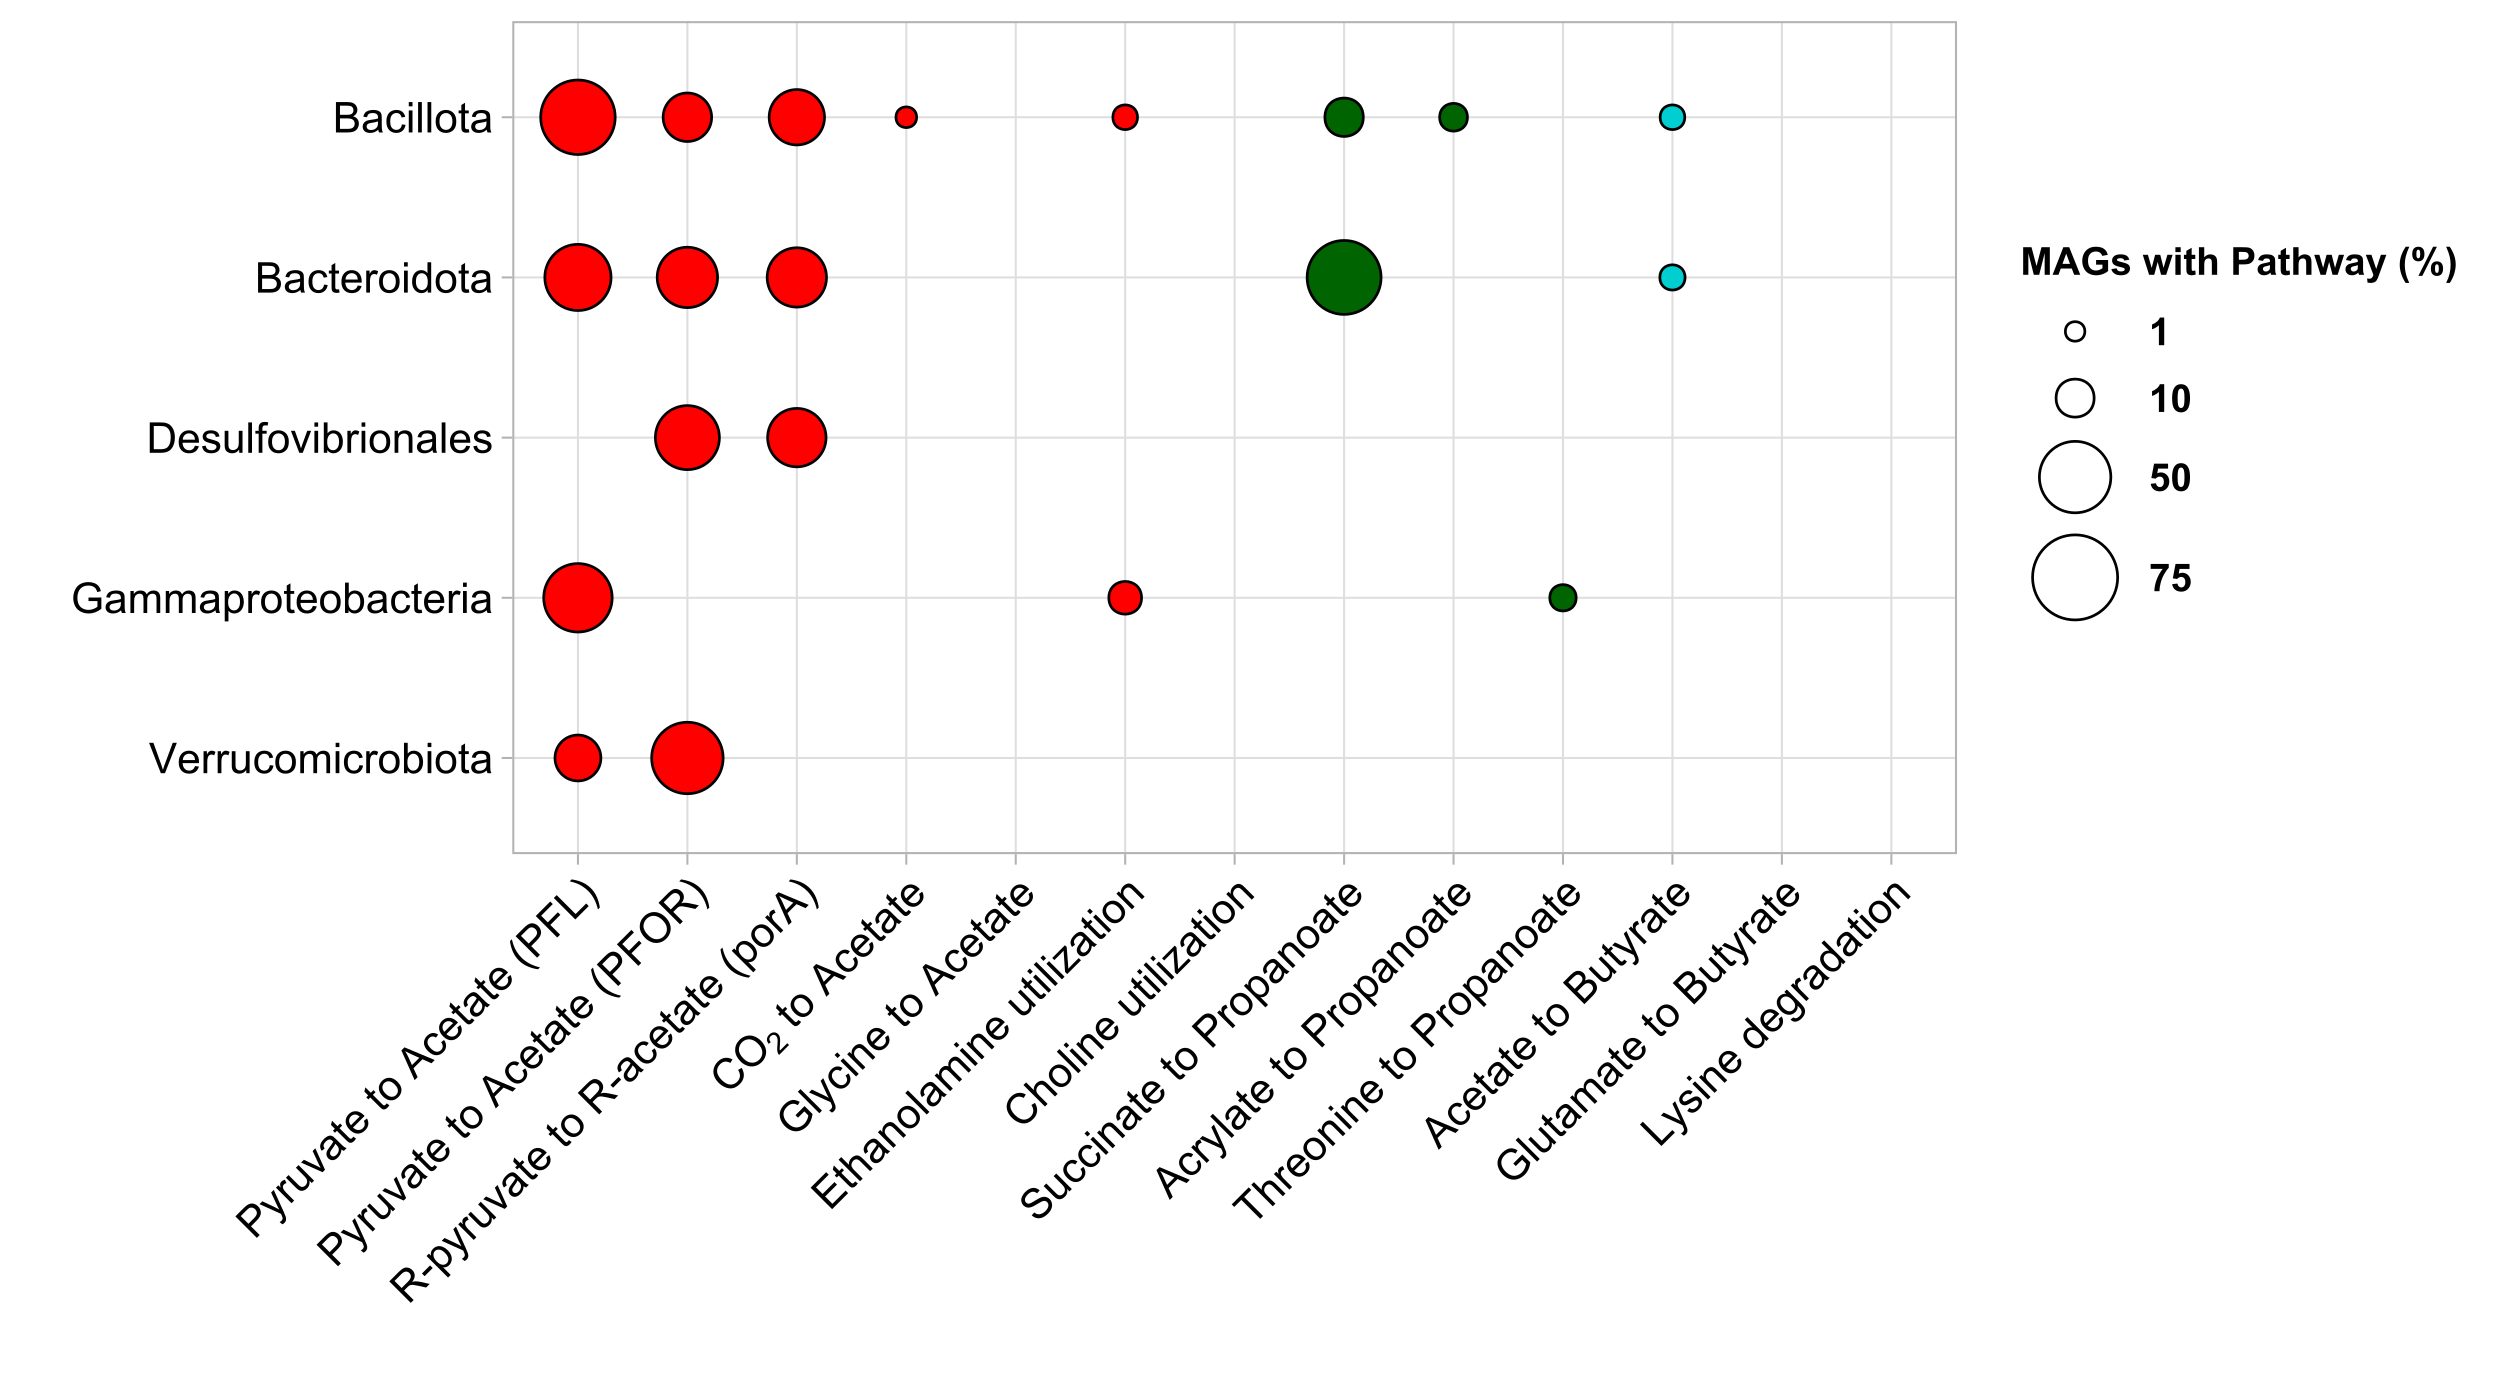 <?xml version="1.0" encoding="UTF-8"?>
<svg xmlns="http://www.w3.org/2000/svg" xmlns:xlink="http://www.w3.org/1999/xlink" width="648pt" height="360pt" viewBox="0 0 648 360" version="1.1">
<defs>
<g>
<symbol overflow="visible" id="glyph0-0">
<path style="stroke:none;" d="M 1.375 0 L 1.375 -6.875 L 6.875 -6.875 L 6.875 0 Z M 1.547 -0.172 L 6.703 -0.172 L 6.703 -6.703 L 1.547 -6.703 Z M 1.547 -0.172 "/>
</symbol>
<symbol overflow="visible" id="glyph0-1">
<path style="stroke:none;" d="M 3.098 0 L 0.047 -7.875 L 1.176 -7.875 L 3.223 -2.152 C 3.387 -1.691 3.523 -1.262 3.637 -0.863 C 3.758 -1.289 3.898 -1.719 4.062 -2.152 L 6.188 -7.875 L 7.25 -7.875 L 4.168 0 Z M 3.098 0 "/>
</symbol>
<symbol overflow="visible" id="glyph0-2">
<path style="stroke:none;" d="M 4.629 -1.836 L 5.629 -1.715 C 5.469 -1.125 5.176 -0.672 4.75 -0.352 C 4.324 -0.031 3.781 0.129 3.121 0.129 C 2.281 0.129 1.617 -0.125 1.133 -0.641 C 0.641 -1.152 0.398 -1.875 0.402 -2.805 C 0.398 -3.762 0.645 -4.504 1.145 -5.035 C 1.637 -5.562 2.277 -5.828 3.066 -5.832 C 3.824 -5.828 4.449 -5.57 4.934 -5.051 C 5.418 -4.531 5.66 -3.801 5.66 -2.863 C 5.66 -2.805 5.656 -2.719 5.656 -2.605 L 1.402 -2.605 C 1.434 -1.977 1.613 -1.496 1.934 -1.164 C 2.25 -0.828 2.645 -0.66 3.125 -0.664 C 3.477 -0.66 3.781 -0.754 4.031 -0.945 C 4.281 -1.129 4.48 -1.426 4.629 -1.836 Z M 1.457 -3.398 L 4.641 -3.398 C 4.598 -3.879 4.473 -4.238 4.273 -4.48 C 3.961 -4.852 3.562 -5.039 3.078 -5.039 C 2.629 -5.039 2.258 -4.891 1.957 -4.594 C 1.652 -4.297 1.484 -3.898 1.457 -3.398 Z M 1.457 -3.398 "/>
</symbol>
<symbol overflow="visible" id="glyph0-3">
<path style="stroke:none;" d="M 0.715 0 L 0.715 -5.703 L 1.586 -5.703 L 1.586 -4.84 C 1.805 -5.242 2.008 -5.508 2.199 -5.637 C 2.383 -5.766 2.59 -5.828 2.82 -5.832 C 3.141 -5.828 3.473 -5.727 3.812 -5.523 L 3.48 -4.625 C 3.242 -4.762 3.004 -4.832 2.773 -4.836 C 2.555 -4.832 2.363 -4.77 2.199 -4.645 C 2.027 -4.516 1.91 -4.34 1.844 -4.113 C 1.73 -3.77 1.676 -3.391 1.68 -2.984 L 1.68 0 Z M 0.715 0 "/>
</symbol>
<symbol overflow="visible" id="glyph0-4">
<path style="stroke:none;" d="M 4.465 0 L 4.465 -0.836 C 4.02 -0.191 3.414 0.129 2.652 0.129 C 2.312 0.129 2 0.066 1.711 -0.062 C 1.418 -0.191 1.199 -0.355 1.059 -0.551 C 0.914 -0.746 0.816 -0.984 0.762 -1.266 C 0.723 -1.453 0.703 -1.754 0.703 -2.172 L 0.703 -5.703 L 1.672 -5.703 L 1.672 -2.539 C 1.668 -2.031 1.688 -1.691 1.73 -1.52 C 1.785 -1.262 1.914 -1.062 2.113 -0.922 C 2.309 -0.773 2.555 -0.703 2.848 -0.703 C 3.137 -0.703 3.406 -0.777 3.66 -0.926 C 3.914 -1.074 4.094 -1.273 4.199 -1.531 C 4.305 -1.785 4.359 -2.16 4.359 -2.648 L 4.359 -5.703 L 5.328 -5.703 L 5.328 0 Z M 4.465 0 "/>
</symbol>
<symbol overflow="visible" id="glyph0-5">
<path style="stroke:none;" d="M 4.445 -2.09 L 5.398 -1.965 C 5.289 -1.309 5.023 -0.797 4.598 -0.426 C 4.168 -0.055 3.645 0.129 3.023 0.129 C 2.242 0.129 1.613 -0.125 1.141 -0.637 C 0.664 -1.145 0.426 -1.875 0.43 -2.832 C 0.426 -3.441 0.527 -3.98 0.734 -4.445 C 0.938 -4.906 1.25 -5.254 1.668 -5.484 C 2.082 -5.715 2.535 -5.828 3.031 -5.832 C 3.645 -5.828 4.152 -5.672 4.547 -5.363 C 4.941 -5.047 5.191 -4.602 5.305 -4.027 L 4.367 -3.883 C 4.273 -4.262 4.117 -4.551 3.891 -4.746 C 3.664 -4.941 3.387 -5.039 3.066 -5.039 C 2.574 -5.039 2.18 -4.863 1.879 -4.516 C 1.57 -4.164 1.418 -3.613 1.422 -2.859 C 1.418 -2.09 1.566 -1.531 1.863 -1.184 C 2.156 -0.836 2.539 -0.66 3.012 -0.664 C 3.391 -0.66 3.707 -0.777 3.961 -1.012 C 4.215 -1.242 4.375 -1.602 4.445 -2.09 Z M 4.445 -2.09 "/>
</symbol>
<symbol overflow="visible" id="glyph0-6">
<path style="stroke:none;" d="M 0.367 -2.852 C 0.363 -3.906 0.656 -4.688 1.246 -5.199 C 1.734 -5.617 2.332 -5.828 3.039 -5.832 C 3.82 -5.828 4.461 -5.574 4.961 -5.062 C 5.457 -4.547 5.707 -3.836 5.711 -2.934 C 5.707 -2.195 5.598 -1.617 5.379 -1.199 C 5.156 -0.777 4.832 -0.449 4.414 -0.219 C 3.992 0.016 3.535 0.129 3.039 0.129 C 2.238 0.129 1.594 -0.125 1.105 -0.637 C 0.609 -1.148 0.363 -1.887 0.367 -2.852 Z M 1.359 -2.852 C 1.359 -2.121 1.516 -1.574 1.836 -1.211 C 2.152 -0.844 2.555 -0.66 3.039 -0.664 C 3.516 -0.66 3.914 -0.844 4.234 -1.211 C 4.551 -1.574 4.711 -2.133 4.715 -2.883 C 4.711 -3.586 4.551 -4.117 4.234 -4.484 C 3.91 -4.844 3.512 -5.027 3.039 -5.031 C 2.555 -5.027 2.152 -4.848 1.836 -4.488 C 1.516 -4.129 1.359 -3.582 1.359 -2.852 Z M 1.359 -2.852 "/>
</symbol>
<symbol overflow="visible" id="glyph0-7">
<path style="stroke:none;" d="M 0.727 0 L 0.727 -5.703 L 1.59 -5.703 L 1.59 -4.902 C 1.766 -5.18 2.004 -5.406 2.305 -5.578 C 2.598 -5.746 2.938 -5.828 3.32 -5.832 C 3.738 -5.828 4.086 -5.742 4.359 -5.566 C 4.629 -5.391 4.816 -5.145 4.93 -4.836 C 5.379 -5.496 5.969 -5.828 6.691 -5.832 C 7.254 -5.828 7.688 -5.672 7.996 -5.363 C 8.297 -5.047 8.449 -4.566 8.453 -3.914 L 8.453 0 L 7.492 0 L 7.492 -3.594 C 7.488 -3.977 7.457 -4.254 7.398 -4.426 C 7.332 -4.594 7.219 -4.734 7.059 -4.84 C 6.891 -4.941 6.695 -4.992 6.477 -4.996 C 6.07 -4.992 5.738 -4.859 5.477 -4.594 C 5.211 -4.328 5.078 -3.898 5.082 -3.312 L 5.082 0 L 4.113 0 L 4.113 -3.707 C 4.113 -4.133 4.031 -4.453 3.875 -4.672 C 3.715 -4.883 3.461 -4.992 3.105 -4.996 C 2.832 -4.992 2.578 -4.922 2.348 -4.781 C 2.117 -4.637 1.949 -4.426 1.848 -4.152 C 1.738 -3.875 1.688 -3.477 1.691 -2.961 L 1.691 0 Z M 0.727 0 "/>
</symbol>
<symbol overflow="visible" id="glyph0-8">
<path style="stroke:none;" d="M 0.73 -6.762 L 0.73 -7.875 L 1.695 -7.875 L 1.695 -6.762 Z M 0.73 0 L 0.73 -5.703 L 1.695 -5.703 L 1.695 0 Z M 0.73 0 "/>
</symbol>
<symbol overflow="visible" id="glyph0-9">
<path style="stroke:none;" d="M 1.617 0 L 0.719 0 L 0.719 -7.875 L 1.688 -7.875 L 1.688 -5.066 C 2.094 -5.574 2.613 -5.828 3.25 -5.832 C 3.598 -5.828 3.93 -5.758 4.246 -5.621 C 4.555 -5.477 4.812 -5.277 5.02 -5.023 C 5.219 -4.766 5.379 -4.457 5.496 -4.098 C 5.609 -3.73 5.664 -3.344 5.668 -2.938 C 5.664 -1.957 5.422 -1.203 4.941 -0.672 C 4.453 -0.137 3.875 0.129 3.203 0.129 C 2.527 0.129 2 -0.152 1.617 -0.715 Z M 1.605 -2.895 C 1.605 -2.207 1.699 -1.711 1.887 -1.414 C 2.191 -0.91 2.602 -0.66 3.121 -0.664 C 3.539 -0.66 3.902 -0.844 4.215 -1.215 C 4.52 -1.578 4.676 -2.129 4.68 -2.859 C 4.676 -3.602 4.527 -4.148 4.234 -4.508 C 3.938 -4.859 3.582 -5.039 3.164 -5.039 C 2.742 -5.039 2.375 -4.855 2.066 -4.488 C 1.758 -4.121 1.605 -3.59 1.605 -2.895 Z M 1.605 -2.895 "/>
</symbol>
<symbol overflow="visible" id="glyph0-10">
<path style="stroke:none;" d="M 2.836 -0.863 L 2.977 -0.012 C 2.703 0.043 2.457 0.07 2.246 0.074 C 1.891 0.07 1.621 0.02 1.43 -0.09 C 1.234 -0.199 1.098 -0.348 1.02 -0.527 C 0.941 -0.707 0.902 -1.086 0.902 -1.672 L 0.902 -4.953 L 0.195 -4.953 L 0.195 -5.703 L 0.902 -5.703 L 0.902 -7.117 L 1.863 -7.695 L 1.863 -5.703 L 2.836 -5.703 L 2.836 -4.953 L 1.863 -4.953 L 1.863 -1.617 C 1.863 -1.34 1.879 -1.16 1.914 -1.086 C 1.945 -1.004 2 -0.941 2.078 -0.898 C 2.152 -0.848 2.262 -0.824 2.41 -0.828 C 2.516 -0.824 2.66 -0.836 2.836 -0.863 Z M 2.836 -0.863 "/>
</symbol>
<symbol overflow="visible" id="glyph0-11">
<path style="stroke:none;" d="M 4.445 -0.703 C 4.086 -0.398 3.742 -0.184 3.414 -0.059 C 3.082 0.066 2.727 0.129 2.348 0.129 C 1.719 0.129 1.238 -0.023 0.902 -0.328 C 0.566 -0.633 0.398 -1.023 0.398 -1.504 C 0.398 -1.781 0.461 -2.035 0.586 -2.27 C 0.711 -2.496 0.875 -2.684 1.086 -2.824 C 1.289 -2.965 1.523 -3.07 1.781 -3.141 C 1.969 -3.191 2.254 -3.238 2.641 -3.289 C 3.418 -3.375 3.992 -3.488 4.367 -3.621 C 4.367 -3.754 4.371 -3.836 4.371 -3.871 C 4.371 -4.266 4.277 -4.543 4.098 -4.703 C 3.848 -4.918 3.48 -5.027 2.996 -5.031 C 2.539 -5.027 2.203 -4.949 1.988 -4.793 C 1.77 -4.633 1.609 -4.352 1.508 -3.949 L 0.562 -4.078 C 0.648 -4.48 0.789 -4.805 0.988 -5.055 C 1.184 -5.301 1.469 -5.492 1.844 -5.629 C 2.215 -5.762 2.645 -5.828 3.137 -5.832 C 3.621 -5.828 4.02 -5.773 4.324 -5.66 C 4.629 -5.543 4.852 -5.398 4.996 -5.227 C 5.137 -5.055 5.238 -4.836 5.297 -4.57 C 5.328 -4.406 5.344 -4.109 5.344 -3.68 L 5.344 -2.391 C 5.344 -1.492 5.363 -0.922 5.406 -0.684 C 5.445 -0.445 5.527 -0.219 5.648 0 L 4.641 0 C 4.539 -0.199 4.473 -0.434 4.445 -0.703 Z M 4.367 -2.863 C 4.012 -2.719 3.488 -2.598 2.789 -2.496 C 2.391 -2.438 2.105 -2.371 1.941 -2.301 C 1.773 -2.227 1.648 -2.121 1.562 -1.988 C 1.473 -1.848 1.43 -1.695 1.43 -1.531 C 1.43 -1.27 1.527 -1.055 1.723 -0.887 C 1.918 -0.711 2.203 -0.625 2.578 -0.629 C 2.949 -0.625 3.277 -0.707 3.57 -0.871 C 3.859 -1.031 4.074 -1.254 4.211 -1.543 C 4.312 -1.754 4.363 -2.078 4.367 -2.508 Z M 4.367 -2.863 "/>
</symbol>
<symbol overflow="visible" id="glyph0-12">
<path style="stroke:none;" d="M 4.531 -3.09 L 4.531 -4.012 L 7.867 -4.016 L 7.867 -1.094 C 7.355 -0.684 6.828 -0.379 6.285 -0.176 C 5.738 0.027 5.18 0.129 4.609 0.133 C 3.832 0.129 3.129 -0.035 2.5 -0.363 C 1.863 -0.691 1.387 -1.168 1.066 -1.797 C 0.746 -2.422 0.586 -3.121 0.586 -3.898 C 0.586 -4.66 0.746 -5.375 1.066 -6.043 C 1.387 -6.707 1.848 -7.203 2.449 -7.523 C 3.051 -7.844 3.742 -8.004 4.527 -8.008 C 5.094 -8.004 5.609 -7.91 6.07 -7.73 C 6.531 -7.543 6.891 -7.289 7.152 -6.961 C 7.414 -6.633 7.613 -6.203 7.75 -5.672 L 6.812 -5.414 C 6.691 -5.812 6.543 -6.125 6.367 -6.359 C 6.191 -6.586 5.941 -6.77 5.617 -6.91 C 5.289 -7.043 4.926 -7.113 4.531 -7.117 C 4.055 -7.113 3.645 -7.039 3.297 -6.898 C 2.949 -6.75 2.668 -6.559 2.457 -6.324 C 2.238 -6.086 2.074 -5.828 1.961 -5.547 C 1.758 -5.059 1.656 -4.531 1.66 -3.965 C 1.656 -3.258 1.777 -2.668 2.02 -2.199 C 2.258 -1.723 2.609 -1.375 3.074 -1.148 C 3.535 -0.918 4.027 -0.801 4.551 -0.805 C 5 -0.801 5.441 -0.891 5.871 -1.066 C 6.301 -1.238 6.625 -1.422 6.848 -1.621 L 6.848 -3.09 Z M 4.531 -3.09 "/>
</symbol>
<symbol overflow="visible" id="glyph0-13">
<path style="stroke:none;" d="M 0.727 2.188 L 0.727 -5.703 L 1.605 -5.703 L 1.605 -4.961 C 1.812 -5.25 2.047 -5.469 2.309 -5.613 C 2.57 -5.758 2.887 -5.828 3.262 -5.832 C 3.746 -5.828 4.176 -5.703 4.551 -5.457 C 4.922 -5.203 5.203 -4.852 5.391 -4.395 C 5.578 -3.938 5.672 -3.438 5.676 -2.895 C 5.672 -2.309 5.566 -1.781 5.359 -1.316 C 5.148 -0.848 4.844 -0.488 4.449 -0.242 C 4.047 0.008 3.629 0.129 3.191 0.129 C 2.867 0.129 2.578 0.062 2.32 -0.074 C 2.062 -0.211 1.852 -0.383 1.691 -0.59 L 1.691 2.188 Z M 1.602 -2.82 C 1.598 -2.082 1.746 -1.539 2.047 -1.191 C 2.34 -0.836 2.699 -0.66 3.125 -0.664 C 3.551 -0.66 3.918 -0.844 4.227 -1.211 C 4.531 -1.574 4.688 -2.137 4.688 -2.898 C 4.688 -3.625 4.535 -4.168 4.238 -4.531 C 3.938 -4.891 3.582 -5.074 3.168 -5.074 C 2.754 -5.074 2.391 -4.879 2.074 -4.496 C 1.758 -4.109 1.598 -3.551 1.602 -2.82 Z M 1.602 -2.82 "/>
</symbol>
<symbol overflow="visible" id="glyph0-14">
<path style="stroke:none;" d="M 0.848 0 L 0.848 -7.875 L 3.562 -7.875 C 4.172 -7.875 4.637 -7.836 4.961 -7.762 C 5.41 -7.656 5.797 -7.469 6.117 -7.195 C 6.531 -6.844 6.84 -6.395 7.051 -5.852 C 7.254 -5.301 7.359 -4.676 7.359 -3.98 C 7.359 -3.379 7.289 -2.848 7.148 -2.387 C 7.008 -1.922 6.828 -1.543 6.609 -1.242 C 6.391 -0.938 6.152 -0.699 5.895 -0.527 C 5.633 -0.355 5.316 -0.223 4.953 -0.133 C 4.586 -0.043 4.168 0 3.691 0 Z M 1.891 -0.93 L 3.57 -0.93 C 4.086 -0.926 4.496 -0.973 4.793 -1.074 C 5.09 -1.168 5.324 -1.305 5.5 -1.484 C 5.746 -1.727 5.938 -2.059 6.078 -2.477 C 6.211 -2.895 6.281 -3.402 6.285 -3.996 C 6.281 -4.816 6.145 -5.449 5.879 -5.895 C 5.605 -6.336 5.277 -6.633 4.895 -6.785 C 4.609 -6.891 4.16 -6.941 3.547 -6.945 L 1.891 -6.945 Z M 1.891 -0.93 "/>
</symbol>
<symbol overflow="visible" id="glyph0-15">
<path style="stroke:none;" d="M 0.34 -1.703 L 1.293 -1.852 C 1.344 -1.469 1.492 -1.172 1.742 -0.969 C 1.984 -0.762 2.328 -0.66 2.773 -0.664 C 3.211 -0.66 3.539 -0.75 3.758 -0.934 C 3.969 -1.113 4.078 -1.328 4.082 -1.574 C 4.078 -1.789 3.984 -1.961 3.797 -2.09 C 3.664 -2.172 3.332 -2.281 2.809 -2.418 C 2.098 -2.594 1.605 -2.75 1.332 -2.883 C 1.055 -3.012 0.848 -3.191 0.711 -3.422 C 0.566 -3.652 0.496 -3.906 0.5 -4.188 C 0.496 -4.441 0.555 -4.676 0.672 -4.895 C 0.785 -5.105 0.945 -5.289 1.148 -5.438 C 1.297 -5.547 1.5 -5.637 1.762 -5.715 C 2.02 -5.789 2.301 -5.828 2.602 -5.832 C 3.047 -5.828 3.438 -5.766 3.777 -5.637 C 4.113 -5.508 4.363 -5.332 4.527 -5.113 C 4.688 -4.891 4.797 -4.598 4.859 -4.234 L 3.914 -4.102 C 3.871 -4.395 3.746 -4.621 3.543 -4.789 C 3.336 -4.953 3.043 -5.039 2.668 -5.039 C 2.223 -5.039 1.906 -4.965 1.719 -4.816 C 1.523 -4.668 1.43 -4.496 1.434 -4.301 C 1.43 -4.176 1.469 -4.062 1.551 -3.965 C 1.629 -3.859 1.754 -3.773 1.922 -3.707 C 2.016 -3.668 2.301 -3.586 2.777 -3.461 C 3.461 -3.273 3.938 -3.121 4.207 -3.008 C 4.477 -2.891 4.688 -2.723 4.844 -2.504 C 4.996 -2.277 5.074 -2.004 5.074 -1.676 C 5.074 -1.352 4.98 -1.047 4.793 -0.766 C 4.605 -0.48 4.332 -0.262 3.98 -0.105 C 3.621 0.051 3.223 0.129 2.777 0.129 C 2.035 0.129 1.469 -0.023 1.082 -0.332 C 0.691 -0.641 0.445 -1.098 0.34 -1.703 Z M 0.34 -1.703 "/>
</symbol>
<symbol overflow="visible" id="glyph0-16">
<path style="stroke:none;" d="M 0.703 0 L 0.703 -7.875 L 1.672 -7.875 L 1.672 0 Z M 0.703 0 "/>
</symbol>
<symbol overflow="visible" id="glyph0-17">
<path style="stroke:none;" d="M 0.957 0 L 0.957 -4.953 L 0.102 -4.953 L 0.102 -5.703 L 0.957 -5.703 L 0.957 -6.312 C 0.953 -6.691 0.988 -6.977 1.059 -7.164 C 1.148 -7.41 1.312 -7.613 1.551 -7.773 C 1.781 -7.926 2.109 -8.004 2.535 -8.008 C 2.805 -8.004 3.105 -7.973 3.438 -7.91 L 3.293 -7.07 C 3.09 -7.102 2.898 -7.117 2.723 -7.121 C 2.426 -7.117 2.219 -7.055 2.098 -6.934 C 1.977 -6.805 1.914 -6.57 1.918 -6.23 L 1.918 -5.703 L 3.031 -5.703 L 3.031 -4.953 L 1.918 -4.953 L 1.918 0 Z M 0.957 0 "/>
</symbol>
<symbol overflow="visible" id="glyph0-18">
<path style="stroke:none;" d="M 2.309 0 L 0.141 -5.703 L 1.16 -5.703 L 2.383 -2.289 C 2.512 -1.918 2.633 -1.535 2.75 -1.141 C 2.832 -1.438 2.953 -1.797 3.109 -2.223 L 4.379 -5.703 L 5.371 -5.703 L 3.211 0 Z M 2.309 0 "/>
</symbol>
<symbol overflow="visible" id="glyph0-19">
<path style="stroke:none;" d="M 0.727 0 L 0.727 -5.703 L 1.594 -5.703 L 1.594 -4.895 C 2.012 -5.516 2.617 -5.828 3.41 -5.832 C 3.754 -5.828 4.066 -5.766 4.355 -5.645 C 4.641 -5.52 4.859 -5.359 5.004 -5.16 C 5.145 -4.957 5.242 -4.719 5.305 -4.445 C 5.336 -4.266 5.355 -3.953 5.359 -3.508 L 5.359 0 L 4.395 0 L 4.395 -3.469 C 4.395 -3.863 4.355 -4.156 4.281 -4.352 C 4.203 -4.543 4.07 -4.699 3.879 -4.82 C 3.688 -4.934 3.461 -4.992 3.207 -4.996 C 2.793 -4.992 2.438 -4.859 2.141 -4.602 C 1.836 -4.336 1.688 -3.844 1.691 -3.117 L 1.691 0 Z M 0.727 0 "/>
</symbol>
<symbol overflow="visible" id="glyph0-20">
<path style="stroke:none;" d="M 0.805 0 L 0.805 -7.875 L 3.758 -7.875 C 4.359 -7.875 4.844 -7.793 5.207 -7.633 C 5.57 -7.473 5.855 -7.227 6.062 -6.898 C 6.266 -6.562 6.367 -6.219 6.371 -5.859 C 6.367 -5.523 6.277 -5.207 6.094 -4.91 C 5.91 -4.613 5.633 -4.371 5.27 -4.188 C 5.742 -4.047 6.109 -3.809 6.367 -3.473 C 6.621 -3.133 6.75 -2.734 6.75 -2.281 C 6.75 -1.91 6.672 -1.57 6.516 -1.254 C 6.359 -0.934 6.168 -0.688 5.941 -0.52 C 5.711 -0.344 5.422 -0.215 5.078 -0.129 C 4.73 -0.043 4.309 0 3.809 0 Z M 1.848 -4.566 L 3.551 -4.566 C 4.012 -4.562 4.34 -4.594 4.543 -4.656 C 4.805 -4.73 5.004 -4.859 5.141 -5.047 C 5.273 -5.227 5.344 -5.457 5.344 -5.734 C 5.344 -5.996 5.281 -6.227 5.156 -6.426 C 5.031 -6.625 4.852 -6.762 4.617 -6.836 C 4.383 -6.906 3.984 -6.941 3.422 -6.945 L 1.848 -6.945 Z M 1.848 -0.93 L 3.809 -0.93 C 4.145 -0.926 4.379 -0.938 4.516 -0.969 C 4.754 -1.008 4.953 -1.078 5.117 -1.18 C 5.273 -1.277 5.406 -1.426 5.516 -1.617 C 5.617 -1.809 5.672 -2.027 5.672 -2.281 C 5.672 -2.57 5.594 -2.828 5.445 -3.047 C 5.289 -3.266 5.082 -3.418 4.82 -3.504 C 4.551 -3.59 4.168 -3.633 3.668 -3.637 L 1.848 -3.637 Z M 1.848 -0.93 "/>
</symbol>
<symbol overflow="visible" id="glyph0-21">
<path style="stroke:none;" d="M 4.426 0 L 4.426 -0.719 C 4.059 -0.152 3.527 0.129 2.832 0.129 C 2.371 0.129 1.953 0.004 1.574 -0.246 C 1.191 -0.496 0.895 -0.844 0.688 -1.297 C 0.477 -1.742 0.375 -2.262 0.375 -2.848 C 0.375 -3.414 0.469 -3.93 0.66 -4.395 C 0.848 -4.859 1.133 -5.215 1.516 -5.461 C 1.895 -5.707 2.32 -5.828 2.789 -5.832 C 3.133 -5.828 3.438 -5.758 3.707 -5.613 C 3.973 -5.469 4.191 -5.277 4.359 -5.047 L 4.359 -7.875 L 5.324 -7.875 L 5.324 0 Z M 1.371 -2.848 C 1.371 -2.113 1.523 -1.566 1.832 -1.207 C 2.137 -0.844 2.5 -0.66 2.922 -0.664 C 3.34 -0.66 3.699 -0.836 3.996 -1.184 C 4.293 -1.527 4.441 -2.055 4.441 -2.766 C 4.441 -3.547 4.289 -4.117 3.988 -4.484 C 3.688 -4.844 3.316 -5.027 2.879 -5.031 C 2.445 -5.027 2.086 -4.852 1.801 -4.504 C 1.512 -4.152 1.371 -3.602 1.371 -2.848 Z M 1.371 -2.848 "/>
</symbol>
<symbol overflow="visible" id="glyph1-0">
<path style="stroke:none;" d="M 0.973 -0.973 L -3.891 -5.832 L 0 -9.723 L 4.863 -4.863 Z M 0.973 -1.215 L 4.617 -4.863 L 0 -9.48 L -3.645 -5.832 Z M 0.973 -1.215 "/>
</symbol>
<symbol overflow="visible" id="glyph1-1">
<path style="stroke:none;" d="M 0.602 -0.602 L -4.969 -6.168 L -2.867 -8.27 C -2.492 -8.637 -2.195 -8.902 -1.969 -9.062 C -1.648 -9.285 -1.332 -9.426 -1.02 -9.488 C -0.707 -9.543 -0.379 -9.516 -0.035 -9.398 C 0.309 -9.281 0.617 -9.082 0.891 -8.809 C 1.363 -8.332 1.613 -7.781 1.641 -7.152 C 1.668 -6.523 1.285 -5.816 0.5 -5.027 L -0.926 -3.602 L 1.336 -1.336 Z M -1.582 -4.258 L -0.145 -5.695 C 0.332 -6.172 0.578 -6.598 0.602 -6.977 C 0.621 -7.352 0.473 -7.699 0.156 -8.023 C -0.078 -8.254 -0.332 -8.395 -0.617 -8.445 C -0.898 -8.492 -1.164 -8.449 -1.414 -8.309 C -1.566 -8.215 -1.812 -8 -2.148 -7.672 L -3.574 -6.246 Z M -1.582 -4.258 "/>
</symbol>
<symbol overflow="visible" id="glyph1-2">
<path style="stroke:none;" d="M 2.035 1.07 L 1.316 0.504 C 1.504 0.395 1.656 0.285 1.77 0.176 C 1.918 0.023 2.012 -0.121 2.059 -0.266 C 2.098 -0.406 2.102 -0.555 2.07 -0.703 C 2.039 -0.812 1.941 -1.051 1.77 -1.422 C 1.742 -1.469 1.707 -1.543 1.664 -1.648 L -3.906 -4.16 L -3.172 -4.895 L 0.004 -3.398 C 0.406 -3.211 0.816 -2.996 1.23 -2.758 C 0.996 -3.148 0.781 -3.547 0.594 -3.957 L -0.895 -7.172 L -0.211 -7.855 L 2.355 -2.219 C 2.633 -1.605 2.809 -1.172 2.887 -0.918 C 2.988 -0.57 3.016 -0.266 2.965 -0.004 C 2.91 0.258 2.773 0.496 2.559 0.715 C 2.426 0.844 2.25 0.961 2.035 1.07 Z M 2.035 1.07 "/>
</symbol>
<symbol overflow="visible" id="glyph1-3">
<path style="stroke:none;" d="M 0.504 -0.504 L -3.527 -4.539 L -2.914 -5.152 L -2.301 -4.543 C -2.43 -4.98 -2.473 -5.316 -2.434 -5.543 C -2.387 -5.766 -2.285 -5.957 -2.129 -6.117 C -1.895 -6.348 -1.59 -6.508 -1.207 -6.602 L -0.809 -5.73 C -1.074 -5.66 -1.289 -5.543 -1.457 -5.379 C -1.605 -5.227 -1.695 -5.047 -1.727 -4.84 C -1.754 -4.629 -1.715 -4.418 -1.605 -4.211 C -1.438 -3.891 -1.207 -3.586 -0.922 -3.301 L 1.188 -1.188 Z M 0.504 -0.504 "/>
</symbol>
<symbol overflow="visible" id="glyph1-4">
<path style="stroke:none;" d="M 3.156 -3.156 L 2.562 -3.75 C 2.703 -2.977 2.508 -2.32 1.969 -1.785 C 1.727 -1.547 1.457 -1.371 1.164 -1.254 C 0.863 -1.137 0.594 -1.098 0.359 -1.137 C 0.117 -1.176 -0.117 -1.273 -0.355 -1.438 C -0.516 -1.539 -0.742 -1.738 -1.035 -2.031 L -3.535 -4.531 L -2.852 -5.215 L -0.617 -2.977 C -0.254 -2.617 -0.004 -2.391 0.148 -2.297 C 0.367 -2.16 0.602 -2.109 0.844 -2.148 C 1.086 -2.184 1.309 -2.305 1.516 -2.512 C 1.719 -2.711 1.859 -2.953 1.934 -3.242 C 2.008 -3.523 1.992 -3.797 1.887 -4.055 C 1.777 -4.312 1.551 -4.613 1.211 -4.957 L -0.949 -7.117 L -0.266 -7.801 L 3.766 -3.766 Z M 3.156 -3.156 "/>
</symbol>
<symbol overflow="visible" id="glyph1-5">
<path style="stroke:none;" d="M 1.633 -1.633 L -3.934 -4.133 L -3.215 -4.855 L 0.07 -3.305 C 0.422 -3.137 0.777 -2.949 1.141 -2.75 C 0.984 -3.02 0.812 -3.359 0.625 -3.77 L -0.938 -7.129 L -0.234 -7.832 L 2.27 -2.27 Z M 1.633 -1.633 "/>
</symbol>
<symbol overflow="visible" id="glyph1-6">
<path style="stroke:none;" d="M 2.648 -3.641 C 2.609 -3.172 2.516 -2.777 2.371 -2.457 C 2.223 -2.129 2.016 -1.836 1.75 -1.57 C 1.305 -1.125 0.855 -0.891 0.402 -0.871 C -0.051 -0.848 -0.441 -1.004 -0.781 -1.344 C -0.977 -1.539 -1.113 -1.766 -1.188 -2.02 C -1.262 -2.27 -1.277 -2.52 -1.23 -2.766 C -1.184 -3.008 -1.094 -3.246 -0.961 -3.484 C -0.859 -3.652 -0.691 -3.887 -0.457 -4.191 C 0.027 -4.809 0.355 -5.297 0.527 -5.648 C 0.434 -5.742 0.375 -5.801 0.352 -5.828 C 0.074 -6.105 -0.184 -6.238 -0.43 -6.227 C -0.754 -6.203 -1.09 -6.02 -1.438 -5.68 C -1.758 -5.352 -1.941 -5.059 -1.98 -4.797 C -2.02 -4.527 -1.934 -4.215 -1.723 -3.859 L -2.484 -3.281 C -2.707 -3.625 -2.836 -3.953 -2.875 -4.273 C -2.91 -4.586 -2.844 -4.922 -2.68 -5.281 C -2.508 -5.637 -2.25 -5.992 -1.906 -6.344 C -1.559 -6.684 -1.238 -6.922 -0.945 -7.059 C -0.645 -7.191 -0.387 -7.246 -0.164 -7.227 C 0.059 -7.203 0.281 -7.121 0.512 -6.977 C 0.648 -6.879 0.871 -6.68 1.176 -6.379 L 2.09 -5.469 C 2.723 -4.828 3.137 -4.441 3.336 -4.305 C 3.531 -4.164 3.754 -4.062 3.996 -3.996 L 3.281 -3.281 C 3.066 -3.352 2.855 -3.469 2.648 -3.641 Z M 1.062 -5.113 C 0.914 -4.762 0.629 -4.305 0.207 -3.738 C -0.035 -3.414 -0.184 -3.168 -0.254 -3.004 C -0.316 -2.836 -0.332 -2.672 -0.301 -2.512 C -0.262 -2.348 -0.188 -2.207 -0.07 -2.094 C 0.109 -1.906 0.328 -1.824 0.59 -1.844 C 0.848 -1.855 1.109 -1.996 1.379 -2.266 C 1.637 -2.527 1.812 -2.82 1.906 -3.145 C 1.992 -3.461 1.988 -3.77 1.887 -4.066 C 1.805 -4.293 1.613 -4.559 1.312 -4.863 Z M 1.062 -5.113 "/>
</symbol>
<symbol overflow="visible" id="glyph1-7">
<path style="stroke:none;" d="M 1.395 -2.617 L 2.098 -2.113 C 1.941 -1.875 1.789 -1.684 1.641 -1.535 C 1.391 -1.285 1.156 -1.129 0.945 -1.074 C 0.727 -1.012 0.527 -1.02 0.344 -1.094 C 0.16 -1.164 -0.133 -1.406 -0.543 -1.82 L -2.863 -4.141 L -3.363 -3.637 L -3.898 -4.172 L -3.395 -4.672 L -4.395 -5.672 L -4.125 -6.762 L -2.715 -5.352 L -2.027 -6.039 L -1.496 -5.508 L -2.184 -4.82 L 0.176 -2.461 C 0.371 -2.266 0.508 -2.152 0.586 -2.121 C 0.664 -2.09 0.746 -2.082 0.836 -2.105 C 0.922 -2.121 1.016 -2.184 1.121 -2.289 C 1.191 -2.363 1.285 -2.473 1.395 -2.617 Z M 1.395 -2.617 "/>
</symbol>
<symbol overflow="visible" id="glyph1-8">
<path style="stroke:none;" d="M 1.977 -4.574 L 2.77 -5.191 C 3.066 -4.668 3.18 -4.141 3.109 -3.609 C 3.035 -3.078 2.766 -2.578 2.297 -2.117 C 1.707 -1.523 1.055 -1.238 0.348 -1.258 C -0.363 -1.273 -1.043 -1.609 -1.699 -2.266 C -2.375 -2.941 -2.727 -3.645 -2.754 -4.371 C -2.777 -5.094 -2.512 -5.734 -1.957 -6.293 C -1.418 -6.832 -0.793 -7.086 -0.082 -7.062 C 0.625 -7.035 1.312 -6.691 1.98 -6.027 C 2.02 -5.984 2.078 -5.922 2.156 -5.84 L -0.852 -2.832 C -0.379 -2.41 0.082 -2.199 0.543 -2.191 C 1 -2.18 1.398 -2.34 1.738 -2.68 C 1.988 -2.93 2.137 -3.211 2.184 -3.52 C 2.227 -3.828 2.156 -4.18 1.977 -4.574 Z M -1.375 -3.434 L 0.879 -5.684 C 0.508 -5.992 0.168 -6.16 -0.145 -6.191 C -0.625 -6.234 -1.039 -6.082 -1.387 -5.738 C -1.695 -5.422 -1.852 -5.055 -1.859 -4.633 C -1.859 -4.207 -1.699 -3.809 -1.375 -3.434 Z M -1.375 -3.434 "/>
</symbol>
<symbol overflow="visible" id="glyph1-9">
<path style="stroke:none;" d=""/>
</symbol>
<symbol overflow="visible" id="glyph1-10">
<path style="stroke:none;" d="M -1.758 -2.273 C -2.504 -3.02 -2.848 -3.781 -2.797 -4.559 C -2.742 -5.203 -2.469 -5.773 -1.977 -6.273 C -1.418 -6.824 -0.785 -7.094 -0.07 -7.086 C 0.645 -7.07 1.32 -6.746 1.965 -6.109 C 2.48 -5.59 2.812 -5.105 2.953 -4.652 C 3.094 -4.199 3.098 -3.738 2.969 -3.277 C 2.832 -2.812 2.59 -2.406 2.242 -2.059 C 1.676 -1.488 1.039 -1.215 0.328 -1.23 C -0.383 -1.246 -1.078 -1.594 -1.758 -2.273 Z M -1.055 -2.977 C -0.539 -2.461 -0.043 -2.188 0.441 -2.156 C 0.918 -2.125 1.332 -2.277 1.68 -2.621 C 2.016 -2.957 2.168 -3.371 2.137 -3.855 C 2.102 -4.34 1.82 -4.844 1.297 -5.375 C 0.793 -5.867 0.305 -6.133 -0.176 -6.168 C -0.66 -6.195 -1.07 -6.043 -1.41 -5.707 C -1.75 -5.363 -1.906 -4.949 -1.875 -4.473 C -1.844 -3.988 -1.57 -3.492 -1.055 -2.977 Z M -1.055 -2.977 "/>
</symbol>
<symbol overflow="visible" id="glyph1-11">
<path style="stroke:none;" d="M -0.012 0.012 L -3.441 -7.695 L -2.648 -8.488 L 5.199 -5.199 L 4.359 -4.359 L 2.023 -5.398 L -0.305 -3.07 L 0.77 -0.77 Z M -0.691 -3.883 L 1.195 -5.77 L -0.926 -6.73 C -1.57 -7.02 -2.086 -7.273 -2.477 -7.488 C -2.188 -7.059 -1.934 -6.602 -1.711 -6.125 Z M -0.691 -3.883 "/>
</symbol>
<symbol overflow="visible" id="glyph1-12">
<path style="stroke:none;" d="M 1.668 -4.621 L 2.426 -5.207 C 2.816 -4.668 2.988 -4.117 2.949 -3.555 C 2.906 -2.988 2.668 -2.484 2.23 -2.047 C 1.676 -1.492 1.051 -1.23 0.355 -1.258 C -0.34 -1.281 -1.023 -1.629 -1.699 -2.305 C -2.133 -2.734 -2.441 -3.188 -2.625 -3.664 C -2.805 -4.133 -2.828 -4.598 -2.699 -5.059 C -2.566 -5.512 -2.328 -5.914 -1.984 -6.266 C -1.543 -6.699 -1.074 -6.949 -0.574 -7.008 C -0.074 -7.062 0.418 -6.926 0.902 -6.602 L 0.344 -5.832 C 0.008 -6.035 -0.305 -6.129 -0.605 -6.109 C -0.898 -6.082 -1.164 -5.957 -1.395 -5.73 C -1.738 -5.387 -1.895 -4.98 -1.863 -4.52 C -1.832 -4.055 -1.547 -3.559 -1.016 -3.027 C -0.469 -2.484 0.023 -2.195 0.477 -2.156 C 0.93 -2.117 1.324 -2.266 1.66 -2.602 C 1.926 -2.867 2.07 -3.172 2.086 -3.52 C 2.102 -3.863 1.961 -4.23 1.668 -4.621 Z M 1.668 -4.621 "/>
</symbol>
<symbol overflow="visible" id="glyph1-13">
<path style="stroke:none;" d="M 3.457 -0.184 C 2.602 -0.277 1.723 -0.516 0.828 -0.895 C -0.07 -1.27 -0.859 -1.801 -1.547 -2.488 C -2.148 -3.086 -2.625 -3.762 -2.984 -4.512 C -3.395 -5.379 -3.684 -6.367 -3.844 -7.48 L -3.355 -7.973 C -3.133 -7.137 -2.957 -6.559 -2.832 -6.234 C -2.633 -5.73 -2.391 -5.242 -2.105 -4.777 C -1.738 -4.191 -1.316 -3.664 -0.84 -3.188 C 0.379 -1.969 1.969 -1.129 3.945 -0.672 Z M 3.457 -0.184 "/>
</symbol>
<symbol overflow="visible" id="glyph1-14">
<path style="stroke:none;" d="M 0.637 -0.637 L -4.93 -6.207 L -1.172 -9.961 L -0.516 -9.305 L -3.535 -6.285 L -1.812 -4.562 L 0.801 -7.176 L 1.457 -6.516 L -1.156 -3.902 L 1.375 -1.375 Z M 0.637 -0.637 "/>
</symbol>
<symbol overflow="visible" id="glyph1-15">
<path style="stroke:none;" d="M 0.57 -0.57 L -5 -6.137 L -4.262 -6.875 L 0.648 -1.965 L 3.391 -4.707 L 4.047 -4.047 Z M 0.57 -0.57 "/>
</symbol>
<symbol overflow="visible" id="glyph1-16">
<path style="stroke:none;" d="M 2.598 0.676 L 2.109 1.164 C 1.648 -0.809 0.812 -2.402 -0.406 -3.621 C -0.879 -4.094 -1.406 -4.508 -1.984 -4.871 C -2.449 -5.16 -2.934 -5.406 -3.441 -5.605 C -3.762 -5.734 -4.348 -5.91 -5.191 -6.133 L -4.703 -6.625 C -3.59 -6.461 -2.598 -6.176 -1.73 -5.766 C -0.98 -5.406 -0.309 -4.926 0.293 -4.324 C 0.973 -3.641 1.5 -2.848 1.879 -1.949 C 2.254 -1.047 2.492 -0.176 2.598 0.676 Z M 2.598 0.676 "/>
</symbol>
<symbol overflow="visible" id="glyph1-17">
<path style="stroke:none;" d="M -2.336 -3.086 C -3.258 -4.008 -3.734 -4.98 -3.762 -6 C -3.785 -7.02 -3.406 -7.922 -2.625 -8.707 C -2.109 -9.223 -1.52 -9.562 -0.863 -9.73 C -0.207 -9.895 0.445 -9.867 1.105 -9.645 C 1.758 -9.422 2.363 -9.031 2.926 -8.477 C 3.484 -7.91 3.875 -7.289 4.098 -6.617 C 4.312 -5.941 4.328 -5.281 4.141 -4.637 C 3.949 -3.988 3.613 -3.426 3.133 -2.945 C 2.605 -2.418 2.012 -2.074 1.348 -1.918 C 0.68 -1.754 0.023 -1.789 -0.625 -2.016 C -1.273 -2.242 -1.844 -2.598 -2.336 -3.086 Z M -1.566 -3.836 C -0.891 -3.16 -0.184 -2.812 0.562 -2.789 C 1.309 -2.766 1.953 -3.023 2.5 -3.57 C 3.051 -4.121 3.312 -4.773 3.281 -5.523 C 3.25 -6.27 2.875 -7.004 2.16 -7.723 C 1.703 -8.176 1.23 -8.492 0.742 -8.68 C 0.25 -8.859 -0.234 -8.898 -0.715 -8.793 C -1.195 -8.68 -1.617 -8.441 -1.984 -8.078 C -2.504 -7.555 -2.773 -6.926 -2.793 -6.195 C -2.809 -5.457 -2.398 -4.672 -1.566 -3.836 Z M -1.566 -3.836 "/>
</symbol>
<symbol overflow="visible" id="glyph1-18">
<path style="stroke:none;" d="M 0.613 -0.613 L -4.957 -6.18 L -2.488 -8.648 C -1.988 -9.141 -1.559 -9.465 -1.203 -9.629 C -0.844 -9.785 -0.461 -9.816 -0.055 -9.719 C 0.352 -9.617 0.703 -9.414 1.016 -9.109 C 1.406 -8.715 1.613 -8.254 1.629 -7.727 C 1.645 -7.199 1.422 -6.633 0.961 -6.027 C 1.25 -6.125 1.488 -6.18 1.684 -6.195 C 2.09 -6.211 2.543 -6.168 3.035 -6.066 L 5.52 -5.52 L 4.59 -4.59 L 2.695 -5.012 C 2.145 -5.129 1.711 -5.207 1.395 -5.246 C 1.078 -5.281 0.828 -5.281 0.648 -5.246 C 0.465 -5.203 0.305 -5.141 0.168 -5.059 C 0.062 -4.988 -0.082 -4.863 -0.27 -4.676 L -1.125 -3.82 L 1.348 -1.348 Z M -1.762 -4.457 L -0.18 -6.043 C 0.16 -6.375 0.387 -6.676 0.508 -6.938 C 0.625 -7.195 0.656 -7.449 0.605 -7.703 C 0.547 -7.953 0.43 -8.168 0.254 -8.352 C -0.012 -8.609 -0.32 -8.73 -0.68 -8.715 C -1.039 -8.691 -1.426 -8.477 -1.844 -8.062 L -3.605 -6.301 Z M -1.762 -4.457 "/>
</symbol>
<symbol overflow="visible" id="glyph1-19">
<path style="stroke:none;" d="M -1.426 -1.918 L -2.113 -2.605 L -0.012 -4.707 L 0.676 -4.02 Z M -1.426 -1.918 "/>
</symbol>
<symbol overflow="visible" id="glyph1-20">
<path style="stroke:none;" d="M 2.059 1.031 L -3.52 -4.547 L -2.898 -5.168 L -2.375 -4.645 C -2.43 -4.992 -2.418 -5.312 -2.336 -5.602 C -2.254 -5.891 -2.082 -6.164 -1.82 -6.43 C -1.473 -6.77 -1.078 -6.984 -0.641 -7.074 C -0.199 -7.156 0.246 -7.105 0.703 -6.922 C 1.16 -6.73 1.582 -6.445 1.969 -6.062 C 2.379 -5.645 2.676 -5.199 2.859 -4.723 C 3.039 -4.246 3.074 -3.777 2.973 -3.32 C 2.863 -2.859 2.656 -2.473 2.348 -2.164 C 2.117 -1.934 1.863 -1.777 1.586 -1.695 C 1.309 -1.609 1.039 -1.582 0.777 -1.613 L 2.742 0.348 Z M -0.863 -3.125 C -0.34 -2.602 0.145 -2.324 0.605 -2.289 C 1.059 -2.25 1.438 -2.379 1.738 -2.68 C 2.039 -2.98 2.172 -3.371 2.133 -3.848 C 2.094 -4.32 1.805 -4.828 1.266 -5.367 C 0.75 -5.879 0.262 -6.156 -0.207 -6.203 C -0.668 -6.246 -1.051 -6.121 -1.348 -5.828 C -1.637 -5.535 -1.758 -5.141 -1.711 -4.648 C -1.664 -4.148 -1.379 -3.641 -0.863 -3.125 Z M -0.863 -3.125 "/>
</symbol>
<symbol overflow="visible" id="glyph1-21">
<path style="stroke:none;" d="M 2.621 -6.523 L 3.543 -7.074 C 3.992 -6.312 4.176 -5.574 4.094 -4.855 C 4.008 -4.133 3.676 -3.484 3.098 -2.91 C 2.496 -2.305 1.887 -1.938 1.27 -1.809 C 0.648 -1.676 0.012 -1.742 -0.648 -2.012 C -1.309 -2.277 -1.906 -2.68 -2.438 -3.215 C -3.016 -3.789 -3.41 -4.406 -3.621 -5.062 C -3.832 -5.715 -3.844 -6.355 -3.66 -6.992 C -3.473 -7.621 -3.137 -8.184 -2.648 -8.68 C -2.09 -9.234 -1.477 -9.562 -0.816 -9.656 C -0.152 -9.75 0.508 -9.613 1.172 -9.254 L 0.617 -8.359 C 0.082 -8.633 -0.395 -8.738 -0.828 -8.68 C -1.254 -8.617 -1.656 -8.402 -2.031 -8.031 C -2.457 -7.602 -2.711 -7.141 -2.797 -6.652 C -2.875 -6.156 -2.805 -5.68 -2.578 -5.219 C -2.348 -4.754 -2.047 -4.34 -1.684 -3.977 C -1.207 -3.5 -0.727 -3.156 -0.234 -2.941 C 0.254 -2.727 0.73 -2.676 1.199 -2.793 C 1.664 -2.906 2.066 -3.137 2.406 -3.48 C 2.816 -3.891 3.047 -4.355 3.098 -4.883 C 3.145 -5.406 2.984 -5.953 2.621 -6.523 Z M 2.621 -6.523 "/>
</symbol>
<symbol overflow="visible" id="glyph1-22">
<path style="stroke:none;" d="M 1.023 -5.391 L 0.367 -6.043 L 2.723 -8.406 L 4.789 -6.34 C 4.711 -5.688 4.555 -5.094 4.32 -4.566 C 4.078 -4.031 3.758 -3.566 3.355 -3.164 C 2.805 -2.617 2.191 -2.234 1.512 -2.023 C 0.828 -1.809 0.152 -1.812 -0.516 -2.027 C -1.188 -2.242 -1.797 -2.621 -2.344 -3.172 C -2.883 -3.711 -3.273 -4.332 -3.52 -5.027 C -3.762 -5.723 -3.785 -6.395 -3.59 -7.051 C -3.391 -7.699 -3.016 -8.305 -2.461 -8.863 C -2.055 -9.266 -1.625 -9.566 -1.172 -9.762 C -0.715 -9.957 -0.281 -10.027 0.137 -9.98 C 0.551 -9.93 0.996 -9.77 1.469 -9.492 L 0.988 -8.645 C 0.617 -8.84 0.289 -8.961 0.008 -9 C -0.281 -9.039 -0.586 -8.992 -0.914 -8.859 C -1.242 -8.727 -1.547 -8.52 -1.828 -8.238 C -2.164 -7.902 -2.402 -7.559 -2.547 -7.211 C -2.688 -6.859 -2.75 -6.527 -2.734 -6.211 C -2.715 -5.891 -2.648 -5.59 -2.535 -5.309 C -2.332 -4.824 -2.031 -4.379 -1.629 -3.977 C -1.133 -3.477 -0.633 -3.145 -0.129 -2.984 C 0.375 -2.82 0.871 -2.824 1.363 -2.988 C 1.852 -3.152 2.281 -3.418 2.648 -3.785 C 2.965 -4.105 3.211 -4.477 3.395 -4.906 C 3.574 -5.328 3.676 -5.691 3.695 -5.988 L 2.66 -7.027 Z M 1.023 -5.391 "/>
</symbol>
<symbol overflow="visible" id="glyph1-23">
<path style="stroke:none;" d="M 0.496 -0.496 L -5.07 -6.066 L -4.387 -6.75 L 1.18 -1.18 Z M 0.496 -0.496 "/>
</symbol>
<symbol overflow="visible" id="glyph1-24">
<path style="stroke:none;" d="M -4.266 -5.297 L -5.051 -6.086 L -4.367 -6.77 L -3.582 -5.98 Z M 0.516 -0.516 L -3.516 -4.551 L -2.832 -5.234 L 1.199 -1.199 Z M 0.516 -0.516 "/>
</symbol>
<symbol overflow="visible" id="glyph1-25">
<path style="stroke:none;" d="M 0.512 -0.512 L -3.52 -4.547 L -2.906 -5.16 L -2.332 -4.59 C -2.477 -5.324 -2.27 -5.973 -1.711 -6.535 C -1.469 -6.777 -1.199 -6.957 -0.91 -7.074 C -0.617 -7.188 -0.352 -7.227 -0.109 -7.188 C 0.133 -7.145 0.371 -7.047 0.609 -6.898 C 0.758 -6.793 0.988 -6.586 1.309 -6.27 L 3.789 -3.789 L 3.105 -3.105 L 0.652 -5.559 C 0.371 -5.836 0.141 -6.016 -0.051 -6.102 C -0.242 -6.184 -0.445 -6.203 -0.664 -6.152 C -0.879 -6.098 -1.082 -5.98 -1.266 -5.801 C -1.555 -5.508 -1.711 -5.164 -1.742 -4.77 C -1.766 -4.371 -1.523 -3.914 -1.008 -3.398 L 1.195 -1.195 Z M 0.512 -0.512 "/>
</symbol>
<symbol overflow="visible" id="glyph1-26">
<path style="stroke:none;" d="M 0.617 -0.617 L -4.953 -6.184 L -0.926 -10.207 L -0.27 -9.551 L -3.559 -6.262 L -1.852 -4.559 L 1.227 -7.637 L 1.879 -6.984 L -1.199 -3.902 L 0.695 -2.008 L 4.113 -5.426 L 4.77 -4.77 Z M 0.617 -0.617 "/>
</symbol>
<symbol overflow="visible" id="glyph1-27">
<path style="stroke:none;" d="M 0.512 -0.512 L -5.055 -6.082 L -4.371 -6.766 L -2.375 -4.766 C -2.422 -5.453 -2.203 -6.043 -1.719 -6.527 C -1.418 -6.824 -1.102 -7.023 -0.766 -7.129 C -0.426 -7.23 -0.109 -7.227 0.195 -7.113 C 0.492 -7 0.844 -6.746 1.242 -6.355 L 3.797 -3.797 L 3.113 -3.113 L 0.559 -5.672 C 0.215 -6.012 -0.105 -6.184 -0.41 -6.195 C -0.715 -6.199 -1 -6.07 -1.273 -5.801 C -1.469 -5.598 -1.605 -5.352 -1.684 -5.07 C -1.754 -4.781 -1.742 -4.512 -1.641 -4.262 C -1.535 -4.004 -1.324 -3.719 -1.012 -3.402 L 1.195 -1.195 Z M 0.512 -0.512 "/>
</symbol>
<symbol overflow="visible" id="glyph1-28">
<path style="stroke:none;" d="M 0.512 -0.512 L -3.52 -4.547 L -2.91 -5.156 L -2.344 -4.59 C -2.414 -4.91 -2.402 -5.238 -2.312 -5.574 C -2.223 -5.902 -2.043 -6.203 -1.777 -6.473 C -1.473 -6.766 -1.168 -6.949 -0.855 -7.02 C -0.539 -7.086 -0.23 -7.047 0.07 -6.906 C -0.082 -7.691 0.098 -8.34 0.609 -8.855 C 1.008 -9.254 1.426 -9.453 1.863 -9.445 C 2.301 -9.438 2.75 -9.203 3.211 -8.746 L 5.977 -5.977 L 5.297 -5.297 L 2.758 -7.84 C 2.48 -8.113 2.262 -8.285 2.098 -8.363 C 1.934 -8.434 1.754 -8.449 1.566 -8.41 C 1.375 -8.363 1.203 -8.266 1.047 -8.113 C 0.762 -7.828 0.621 -7.496 0.621 -7.121 C 0.621 -6.742 0.828 -6.348 1.25 -5.938 L 3.594 -3.594 L 2.91 -2.91 L 0.289 -5.531 C -0.016 -5.832 -0.297 -6 -0.562 -6.043 C -0.824 -6.082 -1.082 -5.977 -1.336 -5.727 C -1.527 -5.531 -1.652 -5.305 -1.719 -5.039 C -1.777 -4.773 -1.75 -4.508 -1.629 -4.242 C -1.504 -3.973 -1.258 -3.652 -0.895 -3.289 L 1.195 -1.195 Z M 0.512 -0.512 "/>
</symbol>
<symbol overflow="visible" id="glyph1-29">
<path style="stroke:none;" d="M 0.152 -0.152 L -0.402 -0.707 L -0.781 -6.223 C -1.055 -5.914 -1.305 -5.648 -1.531 -5.426 L -3.176 -3.781 L -3.73 -4.336 L -0.434 -7.633 L 0.02 -7.184 L 0.395 -2.438 L 0.441 -1.551 C 0.723 -1.875 1 -2.172 1.27 -2.445 L 3.133 -4.312 L 3.723 -3.723 Z M 0.152 -0.152 "/>
</symbol>
<symbol overflow="visible" id="glyph1-30">
<path style="stroke:none;" d="M -1.438 -2.137 L -0.805 -2.895 C -0.492 -2.648 -0.191 -2.496 0.109 -2.438 C 0.406 -2.379 0.738 -2.422 1.102 -2.566 C 1.465 -2.707 1.805 -2.934 2.121 -3.254 C 2.402 -3.531 2.609 -3.824 2.742 -4.125 C 2.875 -4.422 2.918 -4.695 2.879 -4.949 C 2.832 -5.195 2.727 -5.406 2.559 -5.582 C 2.383 -5.754 2.18 -5.855 1.949 -5.887 C 1.715 -5.914 1.438 -5.855 1.121 -5.715 C 0.91 -5.621 0.492 -5.383 -0.141 -4.996 C -0.773 -4.605 -1.246 -4.363 -1.566 -4.27 C -1.965 -4.141 -2.336 -4.113 -2.676 -4.191 C -3.012 -4.266 -3.309 -4.434 -3.566 -4.691 C -3.844 -4.969 -4.027 -5.312 -4.113 -5.719 C -4.199 -6.121 -4.152 -6.539 -3.973 -6.973 C -3.793 -7.402 -3.516 -7.805 -3.141 -8.184 C -2.727 -8.594 -2.293 -8.891 -1.848 -9.078 C -1.395 -9.258 -0.957 -9.305 -0.535 -9.219 C -0.105 -9.125 0.273 -8.926 0.617 -8.613 L -0.039 -7.855 C -0.426 -8.164 -0.82 -8.301 -1.219 -8.266 C -1.617 -8.223 -2.031 -7.988 -2.461 -7.566 C -2.906 -7.117 -3.148 -6.711 -3.188 -6.348 C -3.227 -5.977 -3.133 -5.68 -2.906 -5.449 C -2.703 -5.246 -2.465 -5.152 -2.195 -5.172 C -1.922 -5.184 -1.418 -5.422 -0.688 -5.887 C 0.047 -6.348 0.57 -6.641 0.898 -6.766 C 1.367 -6.938 1.797 -6.988 2.184 -6.914 C 2.566 -6.836 2.91 -6.648 3.211 -6.355 C 3.504 -6.055 3.695 -5.691 3.789 -5.262 C 3.879 -4.828 3.84 -4.379 3.672 -3.918 C 3.496 -3.453 3.211 -3.023 2.816 -2.629 C 2.312 -2.121 1.816 -1.773 1.332 -1.582 C 0.84 -1.387 0.355 -1.34 -0.133 -1.441 C -0.621 -1.543 -1.055 -1.773 -1.438 -2.137 Z M -1.438 -2.137 "/>
</symbol>
<symbol overflow="visible" id="glyph1-31">
<path style="stroke:none;" d="M 2.016 -2.016 L -2.895 -6.926 L -4.727 -5.094 L -5.387 -5.75 L -0.973 -10.164 L -0.316 -9.508 L -2.156 -7.664 L 2.754 -2.754 Z M 2.016 -2.016 "/>
</symbol>
<symbol overflow="visible" id="glyph1-32">
<path style="stroke:none;" d="M 0.57 -0.57 L -5 -6.137 L -2.91 -8.227 C -2.48 -8.648 -2.082 -8.93 -1.715 -9.078 C -1.344 -9.219 -0.969 -9.25 -0.594 -9.164 C -0.211 -9.074 0.102 -8.902 0.359 -8.648 C 0.594 -8.406 0.754 -8.117 0.84 -7.781 C 0.918 -7.441 0.895 -7.074 0.762 -6.688 C 1.199 -6.922 1.625 -7.016 2.043 -6.961 C 2.461 -6.902 2.832 -6.711 3.16 -6.387 C 3.418 -6.125 3.605 -5.828 3.723 -5.496 C 3.832 -5.16 3.871 -4.852 3.832 -4.57 C 3.789 -4.285 3.676 -3.988 3.496 -3.684 C 3.312 -3.375 3.043 -3.043 2.691 -2.691 Z M -1.922 -4.535 L -0.719 -5.738 C -0.387 -6.062 -0.172 -6.32 -0.078 -6.508 C 0.055 -6.746 0.098 -6.98 0.066 -7.207 C 0.027 -7.43 -0.082 -7.637 -0.277 -7.836 C -0.457 -8.016 -0.664 -8.137 -0.898 -8.191 C -1.125 -8.242 -1.348 -8.211 -1.566 -8.098 C -1.777 -7.984 -2.086 -7.727 -2.492 -7.328 L -3.605 -6.219 Z M 0.648 -1.965 L 2.035 -3.352 C 2.27 -3.586 2.43 -3.762 2.512 -3.879 C 2.648 -4.074 2.738 -4.266 2.781 -4.453 C 2.824 -4.637 2.816 -4.832 2.754 -5.043 C 2.691 -5.25 2.57 -5.445 2.398 -5.625 C 2.188 -5.832 1.953 -5.957 1.695 -6.008 C 1.43 -6.051 1.176 -6.012 0.93 -5.887 C 0.676 -5.758 0.375 -5.516 0.023 -5.164 L -1.266 -3.879 Z M 0.648 -1.965 "/>
</symbol>
<symbol overflow="visible" id="glyph1-33">
<path style="stroke:none;" d="M -0.965 -1.441 L -0.395 -2.227 C -0.082 -1.992 0.227 -1.887 0.547 -1.918 C 0.859 -1.945 1.176 -2.117 1.488 -2.43 C 1.801 -2.742 1.969 -3.039 1.996 -3.32 C 2.016 -3.598 1.941 -3.824 1.773 -4 C 1.617 -4.152 1.43 -4.207 1.207 -4.164 C 1.051 -4.129 0.738 -3.973 0.277 -3.695 C -0.352 -3.316 -0.805 -3.078 -1.094 -2.98 C -1.379 -2.875 -1.652 -2.855 -1.918 -2.922 C -2.176 -2.984 -2.406 -3.117 -2.609 -3.316 C -2.785 -3.496 -2.91 -3.703 -2.984 -3.938 C -3.051 -4.172 -3.066 -4.41 -3.031 -4.656 C -3 -4.84 -2.922 -5.051 -2.793 -5.289 C -2.664 -5.527 -2.496 -5.75 -2.285 -5.961 C -1.969 -6.273 -1.645 -6.508 -1.316 -6.66 C -0.984 -6.805 -0.684 -6.859 -0.414 -6.82 C -0.145 -6.777 0.141 -6.645 0.445 -6.43 L -0.133 -5.672 C -0.367 -5.848 -0.617 -5.918 -0.883 -5.891 C -1.145 -5.859 -1.41 -5.715 -1.676 -5.449 C -1.988 -5.137 -2.16 -4.859 -2.191 -4.621 C -2.223 -4.383 -2.168 -4.195 -2.027 -4.055 C -1.938 -3.965 -1.828 -3.914 -1.707 -3.902 C -1.574 -3.883 -1.426 -3.906 -1.262 -3.98 C -1.164 -4.02 -0.906 -4.164 -0.48 -4.41 C 0.129 -4.762 0.57 -4.992 0.848 -5.105 C 1.117 -5.211 1.387 -5.242 1.656 -5.195 C 1.918 -5.145 2.168 -5.004 2.402 -4.773 C 2.629 -4.543 2.777 -4.262 2.848 -3.93 C 2.914 -3.594 2.875 -3.246 2.738 -2.887 C 2.598 -2.523 2.371 -2.184 2.055 -1.871 C 1.527 -1.344 1.02 -1.055 0.531 -1 C 0.039 -0.941 -0.457 -1.09 -0.965 -1.441 Z M -0.965 -1.441 "/>
</symbol>
<symbol overflow="visible" id="glyph1-34">
<path style="stroke:none;" d="M 3.129 -3.129 L 2.621 -3.637 C 2.762 -2.98 2.586 -2.406 2.094 -1.91 C 1.766 -1.59 1.383 -1.383 0.938 -1.289 C 0.492 -1.195 0.039 -1.234 -0.43 -1.406 C -0.891 -1.574 -1.332 -1.863 -1.746 -2.277 C -2.148 -2.68 -2.445 -3.113 -2.641 -3.574 C -2.832 -4.035 -2.883 -4.488 -2.793 -4.934 C -2.695 -5.375 -2.48 -5.762 -2.152 -6.094 C -1.906 -6.336 -1.641 -6.5 -1.348 -6.59 C -1.055 -6.676 -0.766 -6.695 -0.484 -6.652 L -2.484 -8.652 L -1.805 -9.332 L 3.766 -3.766 Z M -1.043 -2.98 C -0.527 -2.461 -0.035 -2.184 0.441 -2.148 C 0.91 -2.109 1.297 -2.238 1.594 -2.535 C 1.891 -2.832 2.02 -3.207 1.988 -3.664 C 1.949 -4.113 1.684 -4.594 1.184 -5.098 C 0.629 -5.648 0.121 -5.945 -0.348 -5.992 C -0.816 -6.035 -1.211 -5.902 -1.523 -5.594 C -1.828 -5.285 -1.957 -4.906 -1.914 -4.457 C -1.867 -4.004 -1.578 -3.512 -1.043 -2.98 Z M -1.043 -2.98 "/>
</symbol>
<symbol overflow="visible" id="glyph1-35">
<path style="stroke:none;" d="M 0.723 -0.055 L 1.484 -0.617 C 1.715 -0.438 1.941 -0.367 2.164 -0.402 C 2.457 -0.445 2.754 -0.613 3.051 -0.906 C 3.363 -1.223 3.543 -1.531 3.59 -1.828 C 3.633 -2.125 3.574 -2.418 3.41 -2.711 C 3.305 -2.883 3.027 -3.191 2.582 -3.637 C 2.633 -2.984 2.438 -2.438 1.992 -1.992 C 1.438 -1.438 0.809 -1.207 0.105 -1.305 C -0.598 -1.398 -1.227 -1.727 -1.789 -2.289 C -2.172 -2.672 -2.457 -3.098 -2.645 -3.562 C -2.828 -4.027 -2.879 -4.48 -2.793 -4.922 C -2.703 -5.363 -2.48 -5.762 -2.125 -6.121 C -1.648 -6.594 -1.062 -6.793 -0.371 -6.723 L -0.859 -7.207 L -0.227 -7.84 L 3.258 -4.352 C 3.883 -3.723 4.262 -3.215 4.398 -2.824 C 4.531 -2.434 4.535 -2.023 4.414 -1.598 C 4.285 -1.164 4.023 -0.746 3.621 -0.344 C 3.137 0.137 2.637 0.414 2.129 0.496 C 1.613 0.574 1.145 0.395 0.723 -0.055 Z M -1.137 -3.043 C -0.605 -2.512 -0.117 -2.23 0.336 -2.199 C 0.789 -2.16 1.176 -2.305 1.492 -2.625 C 1.805 -2.938 1.945 -3.32 1.918 -3.773 C 1.887 -4.227 1.617 -4.711 1.102 -5.234 C 0.605 -5.723 0.125 -5.984 -0.344 -6.02 C -0.809 -6.051 -1.199 -5.914 -1.512 -5.605 C -1.816 -5.297 -1.949 -4.914 -1.914 -4.457 C -1.879 -3.996 -1.621 -3.523 -1.137 -3.043 Z M -1.137 -3.043 "/>
</symbol>
<symbol overflow="visible" id="glyph2-0">
<path style="stroke:none;" d="M 0.68 -0.68 L -2.723 -4.082 L 0 -6.805 L 3.402 -3.402 Z M 0.68 -0.852 L 3.234 -3.402 L 0 -6.637 L -2.551 -4.082 Z M 0.68 -0.852 "/>
</symbol>
<symbol overflow="visible" id="glyph2-1">
<path style="stroke:none;" d="M 2.281 -3.199 L 2.742 -2.742 L 0.164 -0.164 C 0.047 -0.273 -0.043 -0.402 -0.113 -0.555 C -0.219 -0.793 -0.289 -1.07 -0.316 -1.387 C -0.34 -1.699 -0.324 -2.105 -0.277 -2.602 C -0.199 -3.371 -0.191 -3.93 -0.246 -4.285 C -0.301 -4.637 -0.418 -4.906 -0.598 -5.086 C -0.785 -5.273 -1.012 -5.363 -1.281 -5.363 C -1.543 -5.355 -1.785 -5.246 -2.008 -5.027 C -2.234 -4.797 -2.348 -4.543 -2.352 -4.266 C -2.348 -3.988 -2.227 -3.727 -1.988 -3.484 L -2.531 -3.043 C -2.863 -3.438 -3.016 -3.844 -2.988 -4.258 C -2.961 -4.668 -2.762 -5.059 -2.395 -5.434 C -2.016 -5.805 -1.613 -6 -1.191 -6.012 C -0.762 -6.02 -0.398 -5.871 -0.098 -5.566 C 0.059 -5.41 0.176 -5.223 0.266 -5.012 C 0.352 -4.793 0.406 -4.531 0.426 -4.219 C 0.441 -3.902 0.426 -3.426 0.375 -2.793 C 0.328 -2.262 0.305 -1.914 0.312 -1.75 C 0.312 -1.582 0.332 -1.43 0.371 -1.289 Z M 2.281 -3.199 "/>
</symbol>
<symbol overflow="visible" id="glyph3-0">
<path style="stroke:none;" d="M 1.25 0 L 1.25 -6.25 L 6.25 -6.25 L 6.25 0 Z M 1.406 -0.156 L 6.094 -0.156 L 6.094 -6.094 L 1.406 -6.094 Z M 1.406 -0.156 "/>
</symbol>
<symbol overflow="visible" id="glyph3-1">
<path style="stroke:none;" d="M 0.707 0 L 0.707 -7.156 L 2.871 -7.156 L 4.172 -2.273 L 5.453 -7.156 L 7.621 -7.156 L 7.621 0 L 6.281 0 L 6.281 -5.633 L 4.859 0 L 3.469 0 L 2.051 -5.633 L 2.051 0 Z M 0.707 0 "/>
</symbol>
<symbol overflow="visible" id="glyph3-2">
<path style="stroke:none;" d="M 7.184 0 L 5.609 0 L 4.984 -1.625 L 2.125 -1.625 L 1.531 0 L 0 0 L 2.789 -7.156 L 4.316 -7.156 Z M 4.523 -2.832 L 3.535 -5.488 L 2.57 -2.832 Z M 4.523 -2.832 "/>
</symbol>
<symbol overflow="visible" id="glyph3-3">
<path style="stroke:none;" d="M 4.059 -2.633 L 4.059 -3.836 L 7.172 -3.836 L 7.172 -0.984 C 6.867 -0.691 6.426 -0.434 5.855 -0.211 C 5.277 0.008 4.695 0.117 4.109 0.121 C 3.359 0.117 2.707 -0.035 2.152 -0.348 C 1.594 -0.66 1.176 -1.109 0.898 -1.695 C 0.613 -2.277 0.473 -2.914 0.477 -3.602 C 0.473 -4.348 0.629 -5.012 0.945 -5.59 C 1.254 -6.168 1.715 -6.609 2.32 -6.922 C 2.777 -7.156 3.348 -7.277 4.031 -7.281 C 4.922 -7.277 5.617 -7.09 6.117 -6.723 C 6.617 -6.348 6.938 -5.832 7.078 -5.176 L 5.645 -4.906 C 5.539 -5.254 5.352 -5.531 5.074 -5.738 C 4.793 -5.941 4.445 -6.047 4.031 -6.047 C 3.398 -6.047 2.895 -5.844 2.527 -5.445 C 2.152 -5.039 1.969 -4.445 1.969 -3.664 C 1.969 -2.809 2.156 -2.172 2.535 -1.75 C 2.91 -1.324 3.406 -1.113 4.02 -1.113 C 4.32 -1.113 4.621 -1.172 4.93 -1.289 C 5.23 -1.406 5.492 -1.551 5.711 -1.723 L 5.711 -2.633 Z M 4.059 -2.633 "/>
</symbol>
<symbol overflow="visible" id="glyph3-4">
<path style="stroke:none;" d="M 0.234 -1.48 L 1.609 -1.688 C 1.668 -1.422 1.785 -1.219 1.965 -1.082 C 2.141 -0.941 2.395 -0.871 2.719 -0.875 C 3.07 -0.871 3.336 -0.938 3.52 -1.07 C 3.641 -1.16 3.703 -1.281 3.703 -1.438 C 3.703 -1.539 3.668 -1.625 3.602 -1.695 C 3.531 -1.758 3.379 -1.82 3.145 -1.875 C 2.035 -2.117 1.332 -2.34 1.039 -2.543 C 0.625 -2.824 0.422 -3.211 0.426 -3.711 C 0.422 -4.156 0.598 -4.535 0.957 -4.844 C 1.309 -5.148 1.859 -5.301 2.609 -5.305 C 3.312 -5.301 3.84 -5.188 4.188 -4.957 C 4.531 -4.723 4.77 -4.379 4.902 -3.93 L 3.609 -3.691 C 3.551 -3.891 3.445 -4.043 3.293 -4.152 C 3.137 -4.258 2.914 -4.312 2.633 -4.316 C 2.266 -4.312 2.008 -4.262 1.855 -4.164 C 1.75 -4.09 1.699 -3.996 1.699 -3.887 C 1.699 -3.785 1.742 -3.703 1.836 -3.637 C 1.957 -3.543 2.387 -3.414 3.117 -3.25 C 3.848 -3.082 4.355 -2.879 4.648 -2.641 C 4.93 -2.395 5.074 -2.055 5.078 -1.621 C 5.074 -1.141 4.875 -0.73 4.48 -0.395 C 4.082 -0.051 3.496 0.117 2.719 0.117 C 2.012 0.117 1.453 -0.023 1.043 -0.312 C 0.629 -0.594 0.359 -0.984 0.234 -1.48 Z M 0.234 -1.48 "/>
</symbol>
<symbol overflow="visible" id="glyph3-5">
<path style="stroke:none;" d=""/>
</symbol>
<symbol overflow="visible" id="glyph3-6">
<path style="stroke:none;" d="M 1.684 0 L 0.043 -5.188 L 1.375 -5.188 L 2.348 -1.789 L 3.242 -5.188 L 4.566 -5.188 L 5.43 -1.789 L 6.422 -5.188 L 7.773 -5.188 L 6.109 0 L 4.789 0 L 3.898 -3.336 L 3.016 0 Z M 1.684 0 "/>
</symbol>
<symbol overflow="visible" id="glyph3-7">
<path style="stroke:none;" d="M 0.719 -5.891 L 0.719 -7.156 L 2.09 -7.156 L 2.09 -5.891 Z M 0.719 0 L 0.719 -5.188 L 2.09 -5.188 L 2.09 0 Z M 0.719 0 "/>
</symbol>
<symbol overflow="visible" id="glyph3-8">
<path style="stroke:none;" d="M 3.094 -5.188 L 3.094 -4.094 L 2.156 -4.094 L 2.156 -2 C 2.156 -1.574 2.164 -1.328 2.184 -1.262 C 2.199 -1.188 2.238 -1.129 2.305 -1.086 C 2.367 -1.039 2.445 -1.02 2.539 -1.02 C 2.664 -1.02 2.848 -1.062 3.09 -1.152 L 3.207 -0.086 C 2.887 0.051 2.527 0.117 2.125 0.117 C 1.875 0.117 1.652 0.078 1.453 -0.008 C 1.254 -0.086 1.105 -0.195 1.016 -0.328 C 0.922 -0.461 0.859 -0.637 0.824 -0.863 C 0.793 -1.02 0.777 -1.344 0.781 -1.832 L 0.781 -4.094 L 0.152 -4.094 L 0.152 -5.188 L 0.781 -5.188 L 0.781 -6.215 L 2.156 -7.016 L 2.156 -5.188 Z M 3.094 -5.188 "/>
</symbol>
<symbol overflow="visible" id="glyph3-9">
<path style="stroke:none;" d="M 2.086 -7.156 L 2.086 -4.527 C 2.527 -5.043 3.055 -5.301 3.672 -5.305 C 3.984 -5.301 4.27 -5.242 4.523 -5.129 C 4.777 -5.008 4.969 -4.859 5.098 -4.68 C 5.227 -4.496 5.312 -4.293 5.363 -4.074 C 5.406 -3.848 5.43 -3.504 5.434 -3.043 L 5.434 0 L 4.062 0 L 4.062 -2.738 C 4.059 -3.277 4.035 -3.625 3.984 -3.773 C 3.93 -3.918 3.836 -4.031 3.707 -4.121 C 3.574 -4.207 3.41 -4.254 3.211 -4.254 C 2.984 -4.254 2.781 -4.195 2.602 -4.086 C 2.422 -3.973 2.289 -3.809 2.211 -3.586 C 2.125 -3.359 2.086 -3.027 2.086 -2.598 L 2.086 0 L 0.711 0 L 0.711 -7.156 Z M 2.086 -7.156 "/>
</symbol>
<symbol overflow="visible" id="glyph3-10">
<path style="stroke:none;" d="M 0.727 0 L 0.727 -7.156 L 3.047 -7.156 C 3.926 -7.152 4.496 -7.117 4.766 -7.051 C 5.172 -6.941 5.516 -6.711 5.797 -6.352 C 6.07 -5.992 6.211 -5.527 6.211 -4.957 C 6.211 -4.516 6.129 -4.145 5.973 -3.848 C 5.809 -3.547 5.605 -3.312 5.363 -3.141 C 5.113 -2.969 4.863 -2.855 4.613 -2.805 C 4.266 -2.73 3.77 -2.695 3.117 -2.699 L 2.172 -2.699 L 2.172 0 Z M 2.172 -5.945 L 2.172 -3.914 L 2.965 -3.914 C 3.535 -3.914 3.914 -3.949 4.105 -4.027 C 4.297 -4.098 4.449 -4.215 4.559 -4.379 C 4.668 -4.535 4.723 -4.723 4.723 -4.938 C 4.723 -5.195 4.645 -5.41 4.492 -5.582 C 4.336 -5.75 4.141 -5.855 3.91 -5.898 C 3.734 -5.926 3.391 -5.941 2.871 -5.945 Z M 2.172 -5.945 "/>
</symbol>
<symbol overflow="visible" id="glyph3-11">
<path style="stroke:none;" d="M 1.742 -3.602 L 0.5 -3.828 C 0.633 -4.324 0.875 -4.695 1.219 -4.941 C 1.562 -5.18 2.07 -5.301 2.742 -5.305 C 3.355 -5.301 3.812 -5.23 4.113 -5.086 C 4.41 -4.938 4.617 -4.75 4.742 -4.531 C 4.859 -4.305 4.922 -3.898 4.926 -3.305 L 4.914 -1.703 C 4.91 -1.246 4.93 -0.91 4.977 -0.695 C 5.016 -0.477 5.102 -0.246 5.227 0 L 3.867 0 C 3.828 -0.09 3.781 -0.223 3.734 -0.406 C 3.711 -0.484 3.695 -0.539 3.688 -0.566 C 3.449 -0.336 3.199 -0.164 2.934 -0.055 C 2.664 0.062 2.379 0.117 2.078 0.117 C 1.543 0.117 1.121 -0.027 0.816 -0.316 C 0.504 -0.605 0.352 -0.969 0.355 -1.414 C 0.352 -1.703 0.422 -1.965 0.566 -2.199 C 0.703 -2.426 0.898 -2.602 1.152 -2.727 C 1.402 -2.844 1.766 -2.953 2.246 -3.047 C 2.883 -3.164 3.328 -3.273 3.578 -3.383 L 3.578 -3.52 C 3.574 -3.781 3.508 -3.969 3.383 -4.082 C 3.25 -4.195 3.008 -4.254 2.648 -4.254 C 2.402 -4.254 2.211 -4.203 2.074 -4.109 C 1.938 -4.008 1.824 -3.84 1.742 -3.602 Z M 3.578 -2.492 C 3.402 -2.43 3.125 -2.359 2.742 -2.277 C 2.359 -2.195 2.109 -2.117 1.996 -2.039 C 1.812 -1.914 1.723 -1.754 1.727 -1.559 C 1.723 -1.363 1.793 -1.195 1.941 -1.059 C 2.082 -0.918 2.266 -0.848 2.492 -0.852 C 2.734 -0.848 2.973 -0.93 3.199 -1.094 C 3.363 -1.215 3.469 -1.367 3.523 -1.547 C 3.555 -1.664 3.574 -1.887 3.578 -2.219 Z M 3.578 -2.492 "/>
</symbol>
<symbol overflow="visible" id="glyph3-12">
<path style="stroke:none;" d="M 0.07 -5.188 L 1.527 -5.188 L 2.77 -1.504 L 3.98 -5.188 L 5.398 -5.188 L 3.57 -0.195 L 3.242 0.707 C 3.117 1.008 3.004 1.238 2.898 1.402 C 2.785 1.559 2.66 1.688 2.52 1.789 C 2.379 1.883 2.203 1.961 1.996 2.02 C 1.789 2.074 1.555 2.102 1.297 2.105 C 1.031 2.102 0.773 2.074 0.523 2.023 L 0.398 0.945 C 0.613 0.984 0.805 1.008 0.98 1.012 C 1.297 1.008 1.535 0.914 1.688 0.73 C 1.84 0.539 1.957 0.301 2.039 0.016 Z M 0.07 -5.188 "/>
</symbol>
<symbol overflow="visible" id="glyph3-13">
<path style="stroke:none;" d="M 2.992 2.105 L 2.051 2.105 C 1.551 1.348 1.172 0.57 0.914 -0.238 C 0.652 -1.047 0.52 -1.832 0.523 -2.594 C 0.52 -3.531 0.684 -4.422 1.008 -5.266 C 1.285 -5.992 1.637 -6.664 2.07 -7.281 L 3.008 -7.281 C 2.559 -6.293 2.254 -5.453 2.086 -4.762 C 1.918 -4.07 1.832 -3.336 1.836 -2.562 C 1.832 -2.023 1.883 -1.477 1.984 -0.922 C 2.082 -0.359 2.219 0.168 2.391 0.672 C 2.504 1.004 2.703 1.48 2.992 2.105 Z M 2.992 2.105 "/>
</symbol>
<symbol overflow="visible" id="glyph3-14">
<path style="stroke:none;" d="M 0.434 -5.391 C 0.434 -6.031 0.574 -6.504 0.855 -6.816 C 1.137 -7.121 1.516 -7.277 2 -7.281 C 2.496 -7.277 2.887 -7.125 3.172 -6.82 C 3.449 -6.512 3.59 -6.035 3.594 -5.391 C 3.59 -4.75 3.449 -4.273 3.172 -3.965 C 2.887 -3.652 2.508 -3.496 2.027 -3.5 C 1.527 -3.496 1.137 -3.652 0.855 -3.961 C 0.574 -4.266 0.434 -4.742 0.434 -5.391 Z M 1.504 -5.398 C 1.5 -4.93 1.555 -4.617 1.664 -4.461 C 1.746 -4.344 1.855 -4.289 2 -4.289 C 2.145 -4.289 2.262 -4.344 2.344 -4.461 C 2.445 -4.617 2.496 -4.93 2.5 -5.398 C 2.496 -5.859 2.445 -6.172 2.344 -6.332 C 2.262 -6.453 2.145 -6.516 2 -6.516 C 1.855 -6.516 1.746 -6.453 1.664 -6.336 C 1.555 -6.172 1.5 -5.859 1.504 -5.398 Z M 3.047 0.273 L 2.031 0.273 L 5.844 -7.281 L 6.832 -7.281 Z M 5.266 -1.605 C 5.262 -2.246 5.402 -2.719 5.688 -3.031 C 5.965 -3.336 6.348 -3.492 6.84 -3.496 C 7.328 -3.492 7.715 -3.336 8 -3.031 C 8.277 -2.719 8.418 -2.246 8.422 -1.605 C 8.418 -0.961 8.277 -0.484 8 -0.176 C 7.715 0.133 7.336 0.285 6.855 0.289 C 6.355 0.285 5.965 0.133 5.688 -0.176 C 5.402 -0.484 5.262 -0.961 5.266 -1.605 Z M 6.332 -1.609 C 6.328 -1.145 6.383 -0.836 6.492 -0.68 C 6.574 -0.559 6.688 -0.496 6.832 -0.5 C 6.977 -0.496 7.086 -0.555 7.168 -0.672 C 7.27 -0.832 7.324 -1.145 7.328 -1.609 C 7.324 -2.074 7.273 -2.387 7.172 -2.547 C 7.09 -2.664 6.977 -2.723 6.832 -2.727 C 6.684 -2.723 6.57 -2.664 6.492 -2.547 C 6.383 -2.387 6.328 -2.074 6.332 -1.609 Z M 6.332 -1.609 "/>
</symbol>
<symbol overflow="visible" id="glyph3-15">
<path style="stroke:none;" d="M 0.336 2.105 C 0.602 1.52 0.793 1.074 0.906 0.77 C 1.016 0.457 1.117 0.105 1.215 -0.297 C 1.309 -0.699 1.379 -1.082 1.426 -1.445 C 1.465 -1.809 1.488 -2.18 1.492 -2.562 C 1.488 -3.336 1.406 -4.07 1.242 -4.762 C 1.078 -5.453 0.773 -6.293 0.328 -7.281 L 1.258 -7.281 C 1.746 -6.578 2.129 -5.836 2.402 -5.051 C 2.676 -4.266 2.812 -3.469 2.812 -2.664 C 2.812 -1.98 2.703 -1.25 2.492 -0.477 C 2.242 0.395 1.84 1.25 1.285 2.105 Z M 0.336 2.105 "/>
</symbol>
<symbol overflow="visible" id="glyph3-16">
<path style="stroke:none;" d="M 3.938 0 L 2.562 0 L 2.562 -5.172 C 2.059 -4.699 1.469 -4.352 0.789 -4.133 L 0.789 -5.375 C 1.145 -5.488 1.535 -5.711 1.957 -6.039 C 2.375 -6.363 2.66 -6.746 2.82 -7.188 L 3.938 -7.188 Z M 3.938 0 "/>
</symbol>
<symbol overflow="visible" id="glyph3-17">
<path style="stroke:none;" d="M 2.742 -7.188 C 3.438 -7.184 3.98 -6.938 4.371 -6.445 C 4.836 -5.859 5.066 -4.887 5.07 -3.531 C 5.066 -2.176 4.832 -1.203 4.367 -0.609 C 3.977 -0.125 3.438 0.117 2.742 0.121 C 2.047 0.117 1.484 -0.148 1.059 -0.68 C 0.633 -1.215 0.422 -2.168 0.422 -3.547 C 0.422 -4.891 0.656 -5.859 1.125 -6.453 C 1.508 -6.938 2.047 -7.184 2.742 -7.188 Z M 2.742 -6.051 C 2.578 -6.047 2.43 -5.992 2.301 -5.891 C 2.168 -5.781 2.066 -5.594 1.996 -5.32 C 1.898 -4.965 1.852 -4.367 1.855 -3.531 C 1.852 -2.688 1.895 -2.109 1.98 -1.797 C 2.066 -1.48 2.172 -1.273 2.301 -1.172 C 2.43 -1.066 2.578 -1.012 2.742 -1.016 C 2.906 -1.012 3.055 -1.066 3.188 -1.172 C 3.316 -1.277 3.418 -1.465 3.492 -1.742 C 3.586 -2.09 3.633 -2.688 3.633 -3.531 C 3.633 -4.367 3.59 -4.945 3.504 -5.262 C 3.418 -5.574 3.309 -5.781 3.184 -5.891 C 3.051 -5.992 2.906 -6.047 2.742 -6.051 Z M 2.742 -6.051 "/>
</symbol>
<symbol overflow="visible" id="glyph3-18">
<path style="stroke:none;" d="M 0.445 -1.84 L 1.812 -1.984 C 1.848 -1.672 1.965 -1.426 2.156 -1.246 C 2.348 -1.062 2.566 -0.973 2.82 -0.977 C 3.102 -0.973 3.344 -1.09 3.547 -1.324 C 3.742 -1.559 3.844 -1.91 3.848 -2.379 C 3.844 -2.816 3.746 -3.145 3.551 -3.367 C 3.355 -3.582 3.098 -3.691 2.781 -3.695 C 2.387 -3.691 2.035 -3.516 1.723 -3.172 L 0.609 -3.336 L 1.312 -7.062 L 4.941 -7.062 L 4.941 -5.777 L 2.352 -5.777 L 2.141 -4.562 C 2.441 -4.711 2.754 -4.785 3.078 -4.789 C 3.68 -4.785 4.195 -4.566 4.621 -4.125 C 5.043 -3.68 5.254 -3.105 5.258 -2.402 C 5.254 -1.812 5.086 -1.285 4.746 -0.824 C 4.277 -0.195 3.629 0.117 2.809 0.121 C 2.145 0.117 1.605 -0.059 1.191 -0.41 C 0.77 -0.762 0.523 -1.238 0.445 -1.84 Z M 0.445 -1.84 "/>
</symbol>
<symbol overflow="visible" id="glyph3-19">
<path style="stroke:none;" d="M 0.426 -5.785 L 0.426 -7.062 L 5.117 -7.062 L 5.117 -6.062 C 4.727 -5.68 4.332 -5.133 3.934 -4.422 C 3.531 -3.707 3.227 -2.949 3.02 -2.148 C 2.805 -1.344 2.703 -0.629 2.711 0 L 1.387 0 C 1.406 -0.988 1.609 -1.996 2 -3.027 C 2.383 -4.055 2.898 -4.973 3.547 -5.785 Z M 0.426 -5.785 "/>
</symbol>
</g>
<clipPath id="clip1">
  <path d="M 132.781 196 L 507.258 196 L 507.258 197 L 132.781 197 Z M 132.781 196 "/>
</clipPath>
<clipPath id="clip2">
  <path d="M 132.781 154 L 507.258 154 L 507.258 156 L 132.781 156 Z M 132.781 154 "/>
</clipPath>
<clipPath id="clip3">
  <path d="M 132.781 113 L 507.258 113 L 507.258 114 L 132.781 114 Z M 132.781 113 "/>
</clipPath>
<clipPath id="clip4">
  <path d="M 132.781 71 L 507.258 71 L 507.258 73 L 132.781 73 Z M 132.781 71 "/>
</clipPath>
<clipPath id="clip5">
  <path d="M 132.781 30 L 507.258 30 L 507.258 31 L 132.781 31 Z M 132.781 30 "/>
</clipPath>
<clipPath id="clip6">
  <path d="M 149 5.48 L 151 5.48 L 151 221.383 L 149 221.383 Z M 149 5.48 "/>
</clipPath>
<clipPath id="clip7">
  <path d="M 177 5.48 L 179 5.48 L 179 221.383 L 177 221.383 Z M 177 5.48 "/>
</clipPath>
<clipPath id="clip8">
  <path d="M 206 5.48 L 207 5.48 L 207 221.383 L 206 221.383 Z M 206 5.48 "/>
</clipPath>
<clipPath id="clip9">
  <path d="M 234 5.48 L 236 5.48 L 236 221.383 L 234 221.383 Z M 234 5.48 "/>
</clipPath>
<clipPath id="clip10">
  <path d="M 263 5.48 L 264 5.48 L 264 221.383 L 263 221.383 Z M 263 5.48 "/>
</clipPath>
<clipPath id="clip11">
  <path d="M 291 5.48 L 292 5.48 L 292 221.383 L 291 221.383 Z M 291 5.48 "/>
</clipPath>
<clipPath id="clip12">
  <path d="M 319 5.48 L 321 5.48 L 321 221.383 L 319 221.383 Z M 319 5.48 "/>
</clipPath>
<clipPath id="clip13">
  <path d="M 348 5.48 L 349 5.48 L 349 221.383 L 348 221.383 Z M 348 5.48 "/>
</clipPath>
<clipPath id="clip14">
  <path d="M 376 5.48 L 378 5.48 L 378 221.383 L 376 221.383 Z M 376 5.48 "/>
</clipPath>
<clipPath id="clip15">
  <path d="M 404 5.48 L 406 5.48 L 406 221.383 L 404 221.383 Z M 404 5.48 "/>
</clipPath>
<clipPath id="clip16">
  <path d="M 433 5.48 L 434 5.48 L 434 221.383 L 433 221.383 Z M 433 5.48 "/>
</clipPath>
<clipPath id="clip17">
  <path d="M 461 5.48 L 463 5.48 L 463 221.383 L 461 221.383 Z M 461 5.48 "/>
</clipPath>
<clipPath id="clip18">
  <path d="M 489 5.48 L 491 5.48 L 491 221.383 L 489 221.383 Z M 489 5.48 "/>
</clipPath>
<clipPath id="clip19">
  <path d="M 132.781 5.48 L 507.258 5.48 L 507.258 221.383 L 132.781 221.383 Z M 132.781 5.48 "/>
</clipPath>
</defs>
<g id="surface51">
<rect x="0" y="0" width="648" height="360" style="fill:rgb(100%,100%,100%);fill-opacity:1;stroke:none;"/>
<rect x="0" y="0" width="648" height="360" style="fill:rgb(100%,100%,100%);fill-opacity:1;stroke:none;"/>
<path style="fill:none;stroke-width:1.067;stroke-linecap:round;stroke-linejoin:round;stroke:rgb(100%,100%,100%);stroke-opacity:1;stroke-miterlimit:10;" d="M 0 360 L 648 360 L 648 0 L 0 0 Z M 0 360 "/>
<g clip-path="url(#clip1)" clip-rule="nonzero">
<path style="fill:none;stroke-width:0.533;stroke-linecap:butt;stroke-linejoin:round;stroke:rgb(87.059%,87.059%,87.059%);stroke-opacity:1;stroke-miterlimit:10;" d="M 132.781 196.469 L 507.258 196.469 "/>
</g>
<g clip-path="url(#clip2)" clip-rule="nonzero">
<path style="fill:none;stroke-width:0.533;stroke-linecap:butt;stroke-linejoin:round;stroke:rgb(87.059%,87.059%,87.059%);stroke-opacity:1;stroke-miterlimit:10;" d="M 132.781 154.949 L 507.258 154.949 "/>
</g>
<g clip-path="url(#clip3)" clip-rule="nonzero">
<path style="fill:none;stroke-width:0.533;stroke-linecap:butt;stroke-linejoin:round;stroke:rgb(87.059%,87.059%,87.059%);stroke-opacity:1;stroke-miterlimit:10;" d="M 132.781 113.43 L 507.258 113.43 "/>
</g>
<g clip-path="url(#clip4)" clip-rule="nonzero">
<path style="fill:none;stroke-width:0.533;stroke-linecap:butt;stroke-linejoin:round;stroke:rgb(87.059%,87.059%,87.059%);stroke-opacity:1;stroke-miterlimit:10;" d="M 132.781 71.91 L 507.258 71.91 "/>
</g>
<g clip-path="url(#clip5)" clip-rule="nonzero">
<path style="fill:none;stroke-width:0.533;stroke-linecap:butt;stroke-linejoin:round;stroke:rgb(87.059%,87.059%,87.059%);stroke-opacity:1;stroke-miterlimit:10;" d="M 132.781 30.391 L 507.258 30.391 "/>
</g>
<g clip-path="url(#clip6)" clip-rule="nonzero">
<path style="fill:none;stroke-width:0.533;stroke-linecap:butt;stroke-linejoin:round;stroke:rgb(87.059%,87.059%,87.059%);stroke-opacity:1;stroke-miterlimit:10;" d="M 149.805 221.383 L 149.805 5.48 "/>
</g>
<g clip-path="url(#clip7)" clip-rule="nonzero">
<path style="fill:none;stroke-width:0.533;stroke-linecap:butt;stroke-linejoin:round;stroke:rgb(87.059%,87.059%,87.059%);stroke-opacity:1;stroke-miterlimit:10;" d="M 178.172 221.383 L 178.172 5.48 "/>
</g>
<g clip-path="url(#clip8)" clip-rule="nonzero">
<path style="fill:none;stroke-width:0.533;stroke-linecap:butt;stroke-linejoin:round;stroke:rgb(87.059%,87.059%,87.059%);stroke-opacity:1;stroke-miterlimit:10;" d="M 206.543 221.383 L 206.543 5.48 "/>
</g>
<g clip-path="url(#clip9)" clip-rule="nonzero">
<path style="fill:none;stroke-width:0.533;stroke-linecap:butt;stroke-linejoin:round;stroke:rgb(87.059%,87.059%,87.059%);stroke-opacity:1;stroke-miterlimit:10;" d="M 234.91 221.383 L 234.91 5.48 "/>
</g>
<g clip-path="url(#clip10)" clip-rule="nonzero">
<path style="fill:none;stroke-width:0.533;stroke-linecap:butt;stroke-linejoin:round;stroke:rgb(87.059%,87.059%,87.059%);stroke-opacity:1;stroke-miterlimit:10;" d="M 263.281 221.383 L 263.281 5.48 "/>
</g>
<g clip-path="url(#clip11)" clip-rule="nonzero">
<path style="fill:none;stroke-width:0.533;stroke-linecap:butt;stroke-linejoin:round;stroke:rgb(87.059%,87.059%,87.059%);stroke-opacity:1;stroke-miterlimit:10;" d="M 291.648 221.383 L 291.648 5.48 "/>
</g>
<g clip-path="url(#clip12)" clip-rule="nonzero">
<path style="fill:none;stroke-width:0.533;stroke-linecap:butt;stroke-linejoin:round;stroke:rgb(87.059%,87.059%,87.059%);stroke-opacity:1;stroke-miterlimit:10;" d="M 320.02 221.383 L 320.02 5.48 "/>
</g>
<g clip-path="url(#clip13)" clip-rule="nonzero">
<path style="fill:none;stroke-width:0.533;stroke-linecap:butt;stroke-linejoin:round;stroke:rgb(87.059%,87.059%,87.059%);stroke-opacity:1;stroke-miterlimit:10;" d="M 348.391 221.383 L 348.391 5.48 "/>
</g>
<g clip-path="url(#clip14)" clip-rule="nonzero">
<path style="fill:none;stroke-width:0.533;stroke-linecap:butt;stroke-linejoin:round;stroke:rgb(87.059%,87.059%,87.059%);stroke-opacity:1;stroke-miterlimit:10;" d="M 376.758 221.383 L 376.758 5.48 "/>
</g>
<g clip-path="url(#clip15)" clip-rule="nonzero">
<path style="fill:none;stroke-width:0.533;stroke-linecap:butt;stroke-linejoin:round;stroke:rgb(87.059%,87.059%,87.059%);stroke-opacity:1;stroke-miterlimit:10;" d="M 405.129 221.383 L 405.129 5.48 "/>
</g>
<g clip-path="url(#clip16)" clip-rule="nonzero">
<path style="fill:none;stroke-width:0.533;stroke-linecap:butt;stroke-linejoin:round;stroke:rgb(87.059%,87.059%,87.059%);stroke-opacity:1;stroke-miterlimit:10;" d="M 433.496 221.383 L 433.496 5.48 "/>
</g>
<g clip-path="url(#clip17)" clip-rule="nonzero">
<path style="fill:none;stroke-width:0.533;stroke-linecap:butt;stroke-linejoin:round;stroke:rgb(87.059%,87.059%,87.059%);stroke-opacity:1;stroke-miterlimit:10;" d="M 461.867 221.383 L 461.867 5.48 "/>
</g>
<g clip-path="url(#clip18)" clip-rule="nonzero">
<path style="fill:none;stroke-width:0.533;stroke-linecap:butt;stroke-linejoin:round;stroke:rgb(87.059%,87.059%,87.059%);stroke-opacity:1;stroke-miterlimit:10;" d="M 490.238 221.383 L 490.238 5.48 "/>
</g>
<path style="fill-rule:nonzero;fill:rgb(100%,0%,0%);fill-opacity:1;stroke-width:0.709;stroke-linecap:round;stroke-linejoin:round;stroke:rgb(0%,0%,0%);stroke-opacity:1;stroke-miterlimit:10;" d="M 159.457 30.391 C 159.457 35.723 155.133 40.047 149.805 40.047 C 144.473 40.047 140.148 35.723 140.148 30.391 C 140.148 25.059 144.473 20.738 149.805 20.738 C 155.133 20.738 159.457 25.059 159.457 30.391 "/>
<path style="fill-rule:nonzero;fill:rgb(100%,0%,0%);fill-opacity:1;stroke-width:0.709;stroke-linecap:round;stroke-linejoin:round;stroke:rgb(0%,0%,0%);stroke-opacity:1;stroke-miterlimit:10;" d="M 158.383 71.91 C 158.383 76.648 154.539 80.488 149.805 80.488 C 145.066 80.488 141.223 76.648 141.223 71.91 C 141.223 67.172 145.066 63.332 149.805 63.332 C 154.539 63.332 158.383 67.172 158.383 71.91 "/>
<path style="fill-rule:nonzero;fill:rgb(100%,0%,0%);fill-opacity:1;stroke-width:0.709;stroke-linecap:round;stroke-linejoin:round;stroke:rgb(0%,0%,0%);stroke-opacity:1;stroke-miterlimit:10;" d="M 158.676 154.949 C 158.676 159.852 154.703 163.824 149.805 163.824 C 144.902 163.824 140.93 159.852 140.93 154.949 C 140.93 150.051 144.902 146.078 149.805 146.078 C 154.703 146.078 158.676 150.051 158.676 154.949 "/>
<path style="fill-rule:nonzero;fill:rgb(100%,0%,0%);fill-opacity:1;stroke-width:0.709;stroke-linecap:round;stroke-linejoin:round;stroke:rgb(0%,0%,0%);stroke-opacity:1;stroke-miterlimit:10;" d="M 155.75 196.469 C 155.75 199.754 153.086 202.418 149.805 202.418 C 146.52 202.418 143.855 199.754 143.855 196.469 C 143.855 193.184 146.52 190.523 149.805 190.523 C 153.086 190.523 155.75 193.184 155.75 196.469 "/>
<path style="fill-rule:nonzero;fill:rgb(100%,0%,0%);fill-opacity:1;stroke-width:0.709;stroke-linecap:round;stroke-linejoin:round;stroke:rgb(0%,0%,0%);stroke-opacity:1;stroke-miterlimit:10;" d="M 184.457 30.391 C 184.457 33.863 181.645 36.676 178.172 36.676 C 174.703 36.676 171.887 33.863 171.887 30.391 C 171.887 26.922 174.703 24.105 178.172 24.105 C 181.645 24.105 184.457 26.922 184.457 30.391 "/>
<path style="fill-rule:nonzero;fill:rgb(100%,0%,0%);fill-opacity:1;stroke-width:0.709;stroke-linecap:round;stroke-linejoin:round;stroke:rgb(0%,0%,0%);stroke-opacity:1;stroke-miterlimit:10;" d="M 185.996 71.91 C 185.996 76.23 182.492 79.734 178.172 79.734 C 173.852 79.734 170.348 76.23 170.348 71.91 C 170.348 67.59 173.852 64.086 178.172 64.086 C 182.492 64.086 185.996 67.59 185.996 71.91 "/>
<path style="fill-rule:nonzero;fill:rgb(100%,0%,0%);fill-opacity:1;stroke-width:0.709;stroke-linecap:round;stroke-linejoin:round;stroke:rgb(0%,0%,0%);stroke-opacity:1;stroke-miterlimit:10;" d="M 186.469 113.43 C 186.469 118.012 182.754 121.73 178.172 121.73 C 173.59 121.73 169.875 118.012 169.875 113.43 C 169.875 108.848 173.59 105.133 178.172 105.133 C 182.754 105.133 186.469 108.848 186.469 113.43 "/>
<path style="fill-rule:nonzero;fill:rgb(100%,0%,0%);fill-opacity:1;stroke-width:0.709;stroke-linecap:round;stroke-linejoin:round;stroke:rgb(0%,0%,0%);stroke-opacity:1;stroke-miterlimit:10;" d="M 187.434 196.469 C 187.434 201.586 183.289 205.73 178.172 205.73 C 173.059 205.73 168.91 201.586 168.91 196.469 C 168.91 191.355 173.059 187.207 178.172 187.207 C 183.289 187.207 187.434 191.355 187.434 196.469 "/>
<path style="fill-rule:nonzero;fill:rgb(100%,0%,0%);fill-opacity:1;stroke-width:0.709;stroke-linecap:round;stroke-linejoin:round;stroke:rgb(0%,0%,0%);stroke-opacity:1;stroke-miterlimit:10;" d="M 213.715 30.391 C 213.715 34.355 210.504 37.566 206.543 37.566 C 202.578 37.566 199.367 34.355 199.367 30.391 C 199.367 26.43 202.578 23.215 206.543 23.215 C 210.504 23.215 213.715 26.43 213.715 30.391 "/>
<path style="fill-rule:nonzero;fill:rgb(100%,0%,0%);fill-opacity:1;stroke-width:0.709;stroke-linecap:round;stroke-linejoin:round;stroke:rgb(0%,0%,0%);stroke-opacity:1;stroke-miterlimit:10;" d="M 214.23 71.91 C 214.23 76.156 210.789 79.598 206.543 79.598 C 202.297 79.598 198.852 76.156 198.852 71.91 C 198.852 67.664 202.297 64.223 206.543 64.223 C 210.789 64.223 214.23 67.664 214.23 71.91 "/>
<path style="fill-rule:nonzero;fill:rgb(100%,0%,0%);fill-opacity:1;stroke-width:0.709;stroke-linecap:round;stroke-linejoin:round;stroke:rgb(0%,0%,0%);stroke-opacity:1;stroke-miterlimit:10;" d="M 214.113 113.43 C 214.113 117.613 210.723 121.004 206.543 121.004 C 202.359 121.004 198.969 117.613 198.969 113.43 C 198.969 109.25 202.359 105.859 206.543 105.859 C 210.723 105.859 214.113 109.25 214.113 113.43 "/>
<path style="fill-rule:nonzero;fill:rgb(100%,0%,0%);fill-opacity:1;stroke-width:0.709;stroke-linecap:round;stroke-linejoin:round;stroke:rgb(0%,0%,0%);stroke-opacity:1;stroke-miterlimit:10;" d="M 237.59 30.391 C 237.59 33.961 232.234 33.961 232.234 30.391 C 232.234 26.82 237.59 26.82 237.59 30.391 "/>
<path style="fill-rule:nonzero;fill:rgb(100%,0%,0%);fill-opacity:1;stroke-width:0.709;stroke-linecap:round;stroke-linejoin:round;stroke:rgb(0%,0%,0%);stroke-opacity:1;stroke-miterlimit:10;" d="M 294.848 30.391 C 294.848 34.652 288.453 34.652 288.453 30.391 C 288.453 26.129 294.848 26.129 294.848 30.391 "/>
<path style="fill-rule:nonzero;fill:rgb(100%,0%,0%);fill-opacity:1;stroke-width:0.709;stroke-linecap:round;stroke-linejoin:round;stroke:rgb(0%,0%,0%);stroke-opacity:1;stroke-miterlimit:10;" d="M 295.887 154.949 C 295.887 160.602 287.414 160.602 287.414 154.949 C 287.414 149.301 295.887 149.301 295.887 154.949 "/>
<path style="fill-rule:nonzero;fill:rgb(0%,39.216%,0%);fill-opacity:1;stroke-width:0.709;stroke-linecap:round;stroke-linejoin:round;stroke:rgb(0%,0%,0%);stroke-opacity:1;stroke-miterlimit:10;" d="M 353.363 30.391 C 353.363 37.02 343.418 37.02 343.418 30.391 C 343.418 23.762 353.363 23.762 353.363 30.391 "/>
<path style="fill-rule:nonzero;fill:rgb(0%,39.216%,0%);fill-opacity:1;stroke-width:0.709;stroke-linecap:round;stroke-linejoin:round;stroke:rgb(0%,0%,0%);stroke-opacity:1;stroke-miterlimit:10;" d="M 357.973 71.91 C 357.973 77.203 353.68 81.492 348.391 81.492 C 343.098 81.492 338.809 77.203 338.809 71.91 C 338.809 66.617 343.098 62.328 348.391 62.328 C 353.68 62.328 357.973 66.617 357.973 71.91 "/>
<path style="fill-rule:nonzero;fill:rgb(0%,39.216%,0%);fill-opacity:1;stroke-width:0.709;stroke-linecap:round;stroke-linejoin:round;stroke:rgb(0%,0%,0%);stroke-opacity:1;stroke-miterlimit:10;" d="M 380.355 30.391 C 380.355 35.188 373.164 35.188 373.164 30.391 C 373.164 25.598 380.355 25.598 380.355 30.391 "/>
<path style="fill-rule:nonzero;fill:rgb(0%,39.216%,0%);fill-opacity:1;stroke-width:0.709;stroke-linecap:round;stroke-linejoin:round;stroke:rgb(0%,0%,0%);stroke-opacity:1;stroke-miterlimit:10;" d="M 408.539 154.949 C 408.539 159.5 401.715 159.5 401.715 154.949 C 401.715 150.398 408.539 150.398 408.539 154.949 "/>
<path style="fill-rule:nonzero;fill:rgb(0%,80.784%,81.961%);fill-opacity:1;stroke-width:0.709;stroke-linecap:round;stroke-linejoin:round;stroke:rgb(0%,0%,0%);stroke-opacity:1;stroke-miterlimit:10;" d="M 436.695 30.391 C 436.695 34.652 430.301 34.652 430.301 30.391 C 430.301 26.129 436.695 26.129 436.695 30.391 "/>
<path style="fill-rule:nonzero;fill:rgb(0%,80.784%,81.961%);fill-opacity:1;stroke-width:0.709;stroke-linecap:round;stroke-linejoin:round;stroke:rgb(0%,0%,0%);stroke-opacity:1;stroke-miterlimit:10;" d="M 436.766 71.91 C 436.766 76.27 430.227 76.27 430.227 71.91 C 430.227 67.551 436.766 67.551 436.766 71.91 "/>
<g clip-path="url(#clip19)" clip-rule="nonzero">
<path style="fill:none;stroke-width:1.067;stroke-linecap:round;stroke-linejoin:round;stroke:rgb(70.196%,70.196%,70.196%);stroke-opacity:1;stroke-miterlimit:10;" d="M 132.781 221.383 L 507.258 221.383 L 507.258 5.48 L 132.781 5.48 Z M 132.781 221.383 "/>
</g>
<g style="fill:rgb(0%,0%,0%);fill-opacity:1;">
  <use xlink:href="#glyph0-1" x="38.59" y="200.406"/>
  <use xlink:href="#glyph0-2" x="45.927" y="200.406"/>
  <use xlink:href="#glyph0-3" x="52.044" y="200.406"/>
  <use xlink:href="#glyph0-3" x="55.708" y="200.406"/>
  <use xlink:href="#glyph0-4" x="59.371" y="200.406"/>
  <use xlink:href="#glyph0-5" x="65.488" y="200.406"/>
  <use xlink:href="#glyph0-6" x="70.988" y="200.406"/>
  <use xlink:href="#glyph0-7" x="77.106" y="200.406"/>
  <use xlink:href="#glyph0-8" x="86.269" y="200.406"/>
  <use xlink:href="#glyph0-5" x="88.713" y="200.406"/>
  <use xlink:href="#glyph0-3" x="94.213" y="200.406"/>
  <use xlink:href="#glyph0-6" x="97.876" y="200.406"/>
  <use xlink:href="#glyph0-9" x="103.994" y="200.406"/>
  <use xlink:href="#glyph0-8" x="110.111" y="200.406"/>
  <use xlink:href="#glyph0-6" x="112.555" y="200.406"/>
  <use xlink:href="#glyph0-10" x="118.673" y="200.406"/>
  <use xlink:href="#glyph0-11" x="121.729" y="200.406"/>
</g>
<g style="fill:rgb(0%,0%,0%);fill-opacity:1;">
  <use xlink:href="#glyph0-12" x="18.406" y="158.887"/>
  <use xlink:href="#glyph0-11" x="26.962" y="158.887"/>
  <use xlink:href="#glyph0-7" x="33.08" y="158.887"/>
  <use xlink:href="#glyph0-7" x="42.243" y="158.887"/>
  <use xlink:href="#glyph0-11" x="51.406" y="158.887"/>
  <use xlink:href="#glyph0-13" x="57.524" y="158.887"/>
  <use xlink:href="#glyph0-3" x="63.642" y="158.887"/>
  <use xlink:href="#glyph0-6" x="67.305" y="158.887"/>
  <use xlink:href="#glyph0-10" x="73.422" y="158.887"/>
  <use xlink:href="#glyph0-2" x="76.479" y="158.887"/>
  <use xlink:href="#glyph0-6" x="82.596" y="158.887"/>
  <use xlink:href="#glyph0-9" x="88.714" y="158.887"/>
  <use xlink:href="#glyph0-11" x="94.832" y="158.887"/>
  <use xlink:href="#glyph0-5" x="100.949" y="158.887"/>
  <use xlink:href="#glyph0-10" x="106.449" y="158.887"/>
  <use xlink:href="#glyph0-2" x="109.505" y="158.887"/>
  <use xlink:href="#glyph0-3" x="115.623" y="158.887"/>
  <use xlink:href="#glyph0-8" x="119.286" y="158.887"/>
  <use xlink:href="#glyph0-11" x="121.73" y="158.887"/>
</g>
<g style="fill:rgb(0%,0%,0%);fill-opacity:1;">
  <use xlink:href="#glyph0-14" x="37.969" y="117.367"/>
  <use xlink:href="#glyph0-2" x="45.913" y="117.367"/>
  <use xlink:href="#glyph0-15" x="52.03" y="117.367"/>
  <use xlink:href="#glyph0-4" x="57.53" y="117.367"/>
  <use xlink:href="#glyph0-16" x="63.648" y="117.367"/>
  <use xlink:href="#glyph0-17" x="66.092" y="117.367"/>
  <use xlink:href="#glyph0-6" x="69.148" y="117.367"/>
  <use xlink:href="#glyph0-18" x="75.266" y="117.367"/>
  <use xlink:href="#glyph0-8" x="80.766" y="117.367"/>
  <use xlink:href="#glyph0-9" x="83.209" y="117.367"/>
  <use xlink:href="#glyph0-3" x="89.327" y="117.367"/>
  <use xlink:href="#glyph0-8" x="92.99" y="117.367"/>
  <use xlink:href="#glyph0-6" x="95.434" y="117.367"/>
  <use xlink:href="#glyph0-19" x="101.552" y="117.367"/>
  <use xlink:href="#glyph0-11" x="107.669" y="117.367"/>
  <use xlink:href="#glyph0-16" x="113.787" y="117.367"/>
  <use xlink:href="#glyph0-2" x="116.231" y="117.367"/>
  <use xlink:href="#glyph0-15" x="122.349" y="117.367"/>
</g>
<g style="fill:rgb(0%,0%,0%);fill-opacity:1;">
  <use xlink:href="#glyph0-20" x="66.086" y="75.848"/>
  <use xlink:href="#glyph0-11" x="73.423" y="75.848"/>
  <use xlink:href="#glyph0-5" x="79.541" y="75.848"/>
  <use xlink:href="#glyph0-10" x="85.041" y="75.848"/>
  <use xlink:href="#glyph0-2" x="88.097" y="75.848"/>
  <use xlink:href="#glyph0-3" x="94.214" y="75.848"/>
  <use xlink:href="#glyph0-6" x="97.877" y="75.848"/>
  <use xlink:href="#glyph0-8" x="103.995" y="75.848"/>
  <use xlink:href="#glyph0-21" x="106.439" y="75.848"/>
  <use xlink:href="#glyph0-6" x="112.557" y="75.848"/>
  <use xlink:href="#glyph0-10" x="118.674" y="75.848"/>
  <use xlink:href="#glyph0-11" x="121.73" y="75.848"/>
</g>
<g style="fill:rgb(0%,0%,0%);fill-opacity:1;">
  <use xlink:href="#glyph0-20" x="86.27" y="34.328"/>
  <use xlink:href="#glyph0-11" x="93.606" y="34.328"/>
  <use xlink:href="#glyph0-5" x="99.724" y="34.328"/>
  <use xlink:href="#glyph0-8" x="105.224" y="34.328"/>
  <use xlink:href="#glyph0-16" x="107.668" y="34.328"/>
  <use xlink:href="#glyph0-16" x="110.112" y="34.328"/>
  <use xlink:href="#glyph0-6" x="112.556" y="34.328"/>
  <use xlink:href="#glyph0-10" x="118.673" y="34.328"/>
  <use xlink:href="#glyph0-11" x="121.729" y="34.328"/>
</g>
<path style="fill:none;stroke-width:0.533;stroke-linecap:butt;stroke-linejoin:round;stroke:rgb(70.196%,70.196%,70.196%);stroke-opacity:1;stroke-miterlimit:10;" d="M 130.043 196.469 L 132.781 196.469 "/>
<path style="fill:none;stroke-width:0.533;stroke-linecap:butt;stroke-linejoin:round;stroke:rgb(70.196%,70.196%,70.196%);stroke-opacity:1;stroke-miterlimit:10;" d="M 130.043 154.949 L 132.781 154.949 "/>
<path style="fill:none;stroke-width:0.533;stroke-linecap:butt;stroke-linejoin:round;stroke:rgb(70.196%,70.196%,70.196%);stroke-opacity:1;stroke-miterlimit:10;" d="M 130.043 113.43 L 132.781 113.43 "/>
<path style="fill:none;stroke-width:0.533;stroke-linecap:butt;stroke-linejoin:round;stroke:rgb(70.196%,70.196%,70.196%);stroke-opacity:1;stroke-miterlimit:10;" d="M 130.043 71.91 L 132.781 71.91 "/>
<path style="fill:none;stroke-width:0.533;stroke-linecap:butt;stroke-linejoin:round;stroke:rgb(70.196%,70.196%,70.196%);stroke-opacity:1;stroke-miterlimit:10;" d="M 130.043 30.391 L 132.781 30.391 "/>
<path style="fill:none;stroke-width:0.533;stroke-linecap:butt;stroke-linejoin:round;stroke:rgb(70.196%,70.196%,70.196%);stroke-opacity:1;stroke-miterlimit:10;" d="M 149.805 224.121 L 149.805 221.383 "/>
<path style="fill:none;stroke-width:0.533;stroke-linecap:butt;stroke-linejoin:round;stroke:rgb(70.196%,70.196%,70.196%);stroke-opacity:1;stroke-miterlimit:10;" d="M 178.172 224.121 L 178.172 221.383 "/>
<path style="fill:none;stroke-width:0.533;stroke-linecap:butt;stroke-linejoin:round;stroke:rgb(70.196%,70.196%,70.196%);stroke-opacity:1;stroke-miterlimit:10;" d="M 206.543 224.121 L 206.543 221.383 "/>
<path style="fill:none;stroke-width:0.533;stroke-linecap:butt;stroke-linejoin:round;stroke:rgb(70.196%,70.196%,70.196%);stroke-opacity:1;stroke-miterlimit:10;" d="M 234.91 224.121 L 234.91 221.383 "/>
<path style="fill:none;stroke-width:0.533;stroke-linecap:butt;stroke-linejoin:round;stroke:rgb(70.196%,70.196%,70.196%);stroke-opacity:1;stroke-miterlimit:10;" d="M 263.281 224.121 L 263.281 221.383 "/>
<path style="fill:none;stroke-width:0.533;stroke-linecap:butt;stroke-linejoin:round;stroke:rgb(70.196%,70.196%,70.196%);stroke-opacity:1;stroke-miterlimit:10;" d="M 291.648 224.121 L 291.648 221.383 "/>
<path style="fill:none;stroke-width:0.533;stroke-linecap:butt;stroke-linejoin:round;stroke:rgb(70.196%,70.196%,70.196%);stroke-opacity:1;stroke-miterlimit:10;" d="M 320.02 224.121 L 320.02 221.383 "/>
<path style="fill:none;stroke-width:0.533;stroke-linecap:butt;stroke-linejoin:round;stroke:rgb(70.196%,70.196%,70.196%);stroke-opacity:1;stroke-miterlimit:10;" d="M 348.391 224.121 L 348.391 221.383 "/>
<path style="fill:none;stroke-width:0.533;stroke-linecap:butt;stroke-linejoin:round;stroke:rgb(70.196%,70.196%,70.196%);stroke-opacity:1;stroke-miterlimit:10;" d="M 376.758 224.121 L 376.758 221.383 "/>
<path style="fill:none;stroke-width:0.533;stroke-linecap:butt;stroke-linejoin:round;stroke:rgb(70.196%,70.196%,70.196%);stroke-opacity:1;stroke-miterlimit:10;" d="M 405.129 224.121 L 405.129 221.383 "/>
<path style="fill:none;stroke-width:0.533;stroke-linecap:butt;stroke-linejoin:round;stroke:rgb(70.196%,70.196%,70.196%);stroke-opacity:1;stroke-miterlimit:10;" d="M 433.496 224.121 L 433.496 221.383 "/>
<path style="fill:none;stroke-width:0.533;stroke-linecap:butt;stroke-linejoin:round;stroke:rgb(70.196%,70.196%,70.196%);stroke-opacity:1;stroke-miterlimit:10;" d="M 461.867 224.121 L 461.867 221.383 "/>
<path style="fill:none;stroke-width:0.533;stroke-linecap:butt;stroke-linejoin:round;stroke:rgb(70.196%,70.196%,70.196%);stroke-opacity:1;stroke-miterlimit:10;" d="M 490.238 224.121 L 490.238 221.383 "/>
<g style="fill:rgb(0%,0%,0%);fill-opacity:1;">
  <use xlink:href="#glyph1-1" x="65.977" y="321.461"/>
  <use xlink:href="#glyph1-2" x="71.165" y="316.273"/>
  <use xlink:href="#glyph1-3" x="75.054" y="312.384"/>
  <use xlink:href="#glyph1-4" x="77.644" y="309.794"/>
  <use xlink:href="#glyph1-5" x="81.97" y="305.468"/>
  <use xlink:href="#glyph1-6" x="85.859" y="301.579"/>
  <use xlink:href="#glyph1-7" x="90.185" y="297.253"/>
  <use xlink:href="#glyph1-8" x="92.346" y="295.092"/>
  <use xlink:href="#glyph1-9" x="96.671" y="290.766"/>
  <use xlink:href="#glyph1-7" x="98.833" y="288.605"/>
  <use xlink:href="#glyph1-10" x="100.994" y="286.444"/>
  <use xlink:href="#glyph1-9" x="105.319" y="282.118"/>
  <use xlink:href="#glyph1-11" x="107.48" y="279.957"/>
  <use xlink:href="#glyph1-12" x="112.668" y="274.769"/>
  <use xlink:href="#glyph1-8" x="116.557" y="270.88"/>
  <use xlink:href="#glyph1-7" x="120.883" y="266.554"/>
  <use xlink:href="#glyph1-6" x="123.044" y="264.393"/>
  <use xlink:href="#glyph1-7" x="127.37" y="260.067"/>
  <use xlink:href="#glyph1-8" x="129.531" y="257.906"/>
  <use xlink:href="#glyph1-9" x="133.857" y="253.58"/>
  <use xlink:href="#glyph1-13" x="136.018" y="251.419"/>
  <use xlink:href="#glyph1-1" x="138.608" y="248.829"/>
  <use xlink:href="#glyph1-14" x="143.796" y="243.641"/>
  <use xlink:href="#glyph1-15" x="148.548" y="238.89"/>
  <use xlink:href="#glyph1-16" x="152.873" y="234.564"/>
</g>
<g style="fill:rgb(0%,0%,0%);fill-opacity:1;">
  <use xlink:href="#glyph1-1" x="87.012" y="328.809"/>
  <use xlink:href="#glyph1-2" x="92.2" y="323.621"/>
  <use xlink:href="#glyph1-3" x="96.089" y="319.732"/>
  <use xlink:href="#glyph1-4" x="98.679" y="317.141"/>
  <use xlink:href="#glyph1-5" x="103.005" y="312.815"/>
  <use xlink:href="#glyph1-6" x="106.894" y="308.926"/>
  <use xlink:href="#glyph1-7" x="111.22" y="304.601"/>
  <use xlink:href="#glyph1-8" x="113.381" y="302.44"/>
  <use xlink:href="#glyph1-9" x="117.707" y="298.114"/>
  <use xlink:href="#glyph1-7" x="119.868" y="295.953"/>
  <use xlink:href="#glyph1-10" x="122.029" y="293.792"/>
  <use xlink:href="#glyph1-9" x="126.355" y="289.466"/>
  <use xlink:href="#glyph1-11" x="128.516" y="287.305"/>
  <use xlink:href="#glyph1-12" x="133.704" y="282.117"/>
  <use xlink:href="#glyph1-8" x="137.593" y="278.228"/>
  <use xlink:href="#glyph1-7" x="141.918" y="273.902"/>
  <use xlink:href="#glyph1-6" x="144.08" y="271.741"/>
  <use xlink:href="#glyph1-7" x="148.405" y="267.415"/>
  <use xlink:href="#glyph1-8" x="150.566" y="265.254"/>
  <use xlink:href="#glyph1-9" x="154.892" y="260.928"/>
  <use xlink:href="#glyph1-13" x="157.053" y="258.767"/>
  <use xlink:href="#glyph1-1" x="159.643" y="256.177"/>
  <use xlink:href="#glyph1-14" x="164.831" y="250.989"/>
  <use xlink:href="#glyph1-17" x="169.583" y="246.238"/>
  <use xlink:href="#glyph1-18" x="175.633" y="240.188"/>
  <use xlink:href="#glyph1-16" x="181.25" y="234.57"/>
</g>
<g style="fill:rgb(0%,0%,0%);fill-opacity:1;">
  <use xlink:href="#glyph1-18" x="105.863" y="338.316"/>
  <use xlink:href="#glyph1-19" x="111.48" y="332.699"/>
  <use xlink:href="#glyph1-20" x="114.071" y="330.109"/>
  <use xlink:href="#glyph1-2" x="118.396" y="325.783"/>
  <use xlink:href="#glyph1-3" x="122.286" y="321.894"/>
  <use xlink:href="#glyph1-4" x="124.876" y="319.304"/>
  <use xlink:href="#glyph1-5" x="129.202" y="314.978"/>
  <use xlink:href="#glyph1-6" x="133.091" y="311.089"/>
  <use xlink:href="#glyph1-7" x="137.417" y="306.763"/>
  <use xlink:href="#glyph1-8" x="139.578" y="304.602"/>
  <use xlink:href="#glyph1-9" x="143.903" y="300.276"/>
  <use xlink:href="#glyph1-7" x="146.064" y="298.115"/>
  <use xlink:href="#glyph1-10" x="148.225" y="295.954"/>
  <use xlink:href="#glyph1-9" x="152.551" y="291.628"/>
  <use xlink:href="#glyph1-18" x="154.712" y="289.467"/>
  <use xlink:href="#glyph1-19" x="160.329" y="283.85"/>
  <use xlink:href="#glyph1-6" x="162.92" y="281.26"/>
  <use xlink:href="#glyph1-12" x="167.246" y="276.934"/>
  <use xlink:href="#glyph1-8" x="171.135" y="273.045"/>
  <use xlink:href="#glyph1-7" x="175.46" y="268.719"/>
  <use xlink:href="#glyph1-6" x="177.621" y="266.558"/>
  <use xlink:href="#glyph1-7" x="181.947" y="262.232"/>
  <use xlink:href="#glyph1-8" x="184.108" y="260.071"/>
  <use xlink:href="#glyph1-9" x="188.434" y="255.745"/>
  <use xlink:href="#glyph1-13" x="190.595" y="253.584"/>
  <use xlink:href="#glyph1-20" x="193.185" y="250.994"/>
  <use xlink:href="#glyph1-10" x="197.511" y="246.668"/>
  <use xlink:href="#glyph1-3" x="201.837" y="242.343"/>
  <use xlink:href="#glyph1-11" x="204.427" y="239.752"/>
  <use xlink:href="#glyph1-16" x="209.615" y="234.564"/>
</g>
<g style="fill:rgb(0%,0%,0%);fill-opacity:1;">
  <use xlink:href="#glyph1-21" x="188.695" y="283.859"/>
  <use xlink:href="#glyph1-17" x="194.312" y="278.242"/>
</g>
<g style="fill:rgb(0%,0%,0%);fill-opacity:1;">
  <use xlink:href="#glyph2-1" x="201.777" y="273.605"/>
</g>
<g style="fill:rgb(0%,0%,0%);fill-opacity:1;">
  <use xlink:href="#glyph1-9" x="203.391" y="269.164"/>
  <use xlink:href="#glyph1-7" x="205.552" y="267.003"/>
  <use xlink:href="#glyph1-10" x="207.713" y="264.842"/>
  <use xlink:href="#glyph1-9" x="212.039" y="260.516"/>
  <use xlink:href="#glyph1-11" x="214.2" y="258.355"/>
  <use xlink:href="#glyph1-12" x="219.388" y="253.167"/>
  <use xlink:href="#glyph1-8" x="223.277" y="249.278"/>
  <use xlink:href="#glyph1-7" x="227.602" y="244.952"/>
  <use xlink:href="#glyph1-6" x="229.763" y="242.791"/>
  <use xlink:href="#glyph1-7" x="234.089" y="238.465"/>
  <use xlink:href="#glyph1-8" x="236.25" y="236.304"/>
</g>
<g style="fill:rgb(0%,0%,0%);fill-opacity:1;">
  <use xlink:href="#glyph1-22" x="205.82" y="295.098"/>
  <use xlink:href="#glyph1-23" x="211.87" y="289.048"/>
  <use xlink:href="#glyph1-2" x="213.598" y="287.319"/>
  <use xlink:href="#glyph1-12" x="217.488" y="283.43"/>
  <use xlink:href="#glyph1-24" x="221.377" y="279.541"/>
  <use xlink:href="#glyph1-25" x="223.105" y="277.813"/>
  <use xlink:href="#glyph1-8" x="227.431" y="273.487"/>
  <use xlink:href="#glyph1-9" x="231.756" y="269.162"/>
  <use xlink:href="#glyph1-7" x="233.917" y="267.001"/>
  <use xlink:href="#glyph1-10" x="236.078" y="264.839"/>
  <use xlink:href="#glyph1-9" x="240.404" y="260.514"/>
  <use xlink:href="#glyph1-11" x="242.565" y="258.353"/>
  <use xlink:href="#glyph1-12" x="247.753" y="253.165"/>
  <use xlink:href="#glyph1-8" x="251.642" y="249.276"/>
  <use xlink:href="#glyph1-7" x="255.968" y="244.95"/>
  <use xlink:href="#glyph1-6" x="258.129" y="242.789"/>
  <use xlink:href="#glyph1-7" x="262.455" y="238.463"/>
  <use xlink:href="#glyph1-8" x="264.616" y="236.302"/>
</g>
<g style="fill:rgb(0%,0%,0%);fill-opacity:1;">
  <use xlink:href="#glyph1-26" x="215.066" y="314.035"/>
  <use xlink:href="#glyph1-7" x="220.254" y="308.847"/>
  <use xlink:href="#glyph1-27" x="222.415" y="306.686"/>
  <use xlink:href="#glyph1-6" x="226.741" y="302.36"/>
  <use xlink:href="#glyph1-25" x="231.067" y="298.034"/>
  <use xlink:href="#glyph1-10" x="235.393" y="293.709"/>
  <use xlink:href="#glyph1-23" x="239.719" y="289.383"/>
  <use xlink:href="#glyph1-6" x="241.447" y="287.655"/>
  <use xlink:href="#glyph1-28" x="245.773" y="283.329"/>
  <use xlink:href="#glyph1-24" x="252.252" y="276.85"/>
  <use xlink:href="#glyph1-25" x="253.98" y="275.121"/>
  <use xlink:href="#glyph1-8" x="258.306" y="270.796"/>
  <use xlink:href="#glyph1-9" x="262.632" y="266.47"/>
  <use xlink:href="#glyph1-4" x="264.793" y="264.309"/>
  <use xlink:href="#glyph1-7" x="269.119" y="259.983"/>
  <use xlink:href="#glyph1-24" x="271.28" y="257.822"/>
  <use xlink:href="#glyph1-23" x="273.008" y="256.094"/>
  <use xlink:href="#glyph1-24" x="274.736" y="254.366"/>
  <use xlink:href="#glyph1-29" x="276.464" y="252.638"/>
  <use xlink:href="#glyph1-6" x="280.353" y="248.749"/>
  <use xlink:href="#glyph1-7" x="284.679" y="244.423"/>
  <use xlink:href="#glyph1-24" x="286.84" y="242.262"/>
  <use xlink:href="#glyph1-10" x="288.568" y="240.534"/>
  <use xlink:href="#glyph1-25" x="292.894" y="236.208"/>
</g>
<g style="fill:rgb(0%,0%,0%);fill-opacity:1;">
  <use xlink:href="#glyph1-21" x="264.719" y="292.941"/>
  <use xlink:href="#glyph1-27" x="270.336" y="287.324"/>
  <use xlink:href="#glyph1-10" x="274.662" y="282.998"/>
  <use xlink:href="#glyph1-23" x="278.988" y="278.673"/>
  <use xlink:href="#glyph1-24" x="280.716" y="276.944"/>
  <use xlink:href="#glyph1-25" x="282.444" y="275.216"/>
  <use xlink:href="#glyph1-8" x="286.77" y="270.891"/>
  <use xlink:href="#glyph1-9" x="291.095" y="266.565"/>
  <use xlink:href="#glyph1-4" x="293.256" y="264.404"/>
  <use xlink:href="#glyph1-7" x="297.582" y="260.078"/>
  <use xlink:href="#glyph1-24" x="299.743" y="257.917"/>
  <use xlink:href="#glyph1-23" x="301.471" y="256.189"/>
  <use xlink:href="#glyph1-24" x="303.199" y="254.461"/>
  <use xlink:href="#glyph1-29" x="304.928" y="252.733"/>
  <use xlink:href="#glyph1-6" x="308.817" y="248.844"/>
  <use xlink:href="#glyph1-7" x="313.142" y="244.518"/>
  <use xlink:href="#glyph1-24" x="315.303" y="242.357"/>
  <use xlink:href="#glyph1-10" x="317.032" y="240.629"/>
  <use xlink:href="#glyph1-25" x="321.357" y="236.303"/>
</g>
<g style="fill:rgb(0%,0%,0%);fill-opacity:1;">
  <use xlink:href="#glyph1-30" x="268.863" y="317.164"/>
  <use xlink:href="#glyph1-4" x="274.051" y="311.976"/>
  <use xlink:href="#glyph1-12" x="278.377" y="307.65"/>
  <use xlink:href="#glyph1-12" x="282.266" y="303.761"/>
  <use xlink:href="#glyph1-24" x="286.155" y="299.872"/>
  <use xlink:href="#glyph1-25" x="287.883" y="298.144"/>
  <use xlink:href="#glyph1-6" x="292.209" y="293.818"/>
  <use xlink:href="#glyph1-7" x="296.535" y="289.492"/>
  <use xlink:href="#glyph1-8" x="298.696" y="287.331"/>
  <use xlink:href="#glyph1-9" x="303.022" y="283.005"/>
  <use xlink:href="#glyph1-7" x="305.183" y="280.844"/>
  <use xlink:href="#glyph1-10" x="307.344" y="278.683"/>
  <use xlink:href="#glyph1-9" x="311.67" y="274.358"/>
  <use xlink:href="#glyph1-1" x="313.831" y="272.196"/>
  <use xlink:href="#glyph1-3" x="319.019" y="267.009"/>
  <use xlink:href="#glyph1-10" x="321.609" y="264.418"/>
  <use xlink:href="#glyph1-20" x="325.935" y="260.092"/>
  <use xlink:href="#glyph1-6" x="330.261" y="255.767"/>
  <use xlink:href="#glyph1-25" x="334.587" y="251.441"/>
  <use xlink:href="#glyph1-10" x="338.912" y="247.115"/>
  <use xlink:href="#glyph1-6" x="343.238" y="242.789"/>
  <use xlink:href="#glyph1-7" x="347.564" y="238.463"/>
  <use xlink:href="#glyph1-8" x="349.725" y="236.302"/>
</g>
<g style="fill:rgb(0%,0%,0%);fill-opacity:1;">
  <use xlink:href="#glyph1-11" x="303.199" y="311.008"/>
  <use xlink:href="#glyph1-12" x="308.387" y="305.82"/>
  <use xlink:href="#glyph1-3" x="312.276" y="301.931"/>
  <use xlink:href="#glyph1-2" x="314.866" y="299.341"/>
  <use xlink:href="#glyph1-23" x="318.756" y="295.451"/>
  <use xlink:href="#glyph1-6" x="320.484" y="293.723"/>
  <use xlink:href="#glyph1-7" x="324.809" y="289.398"/>
  <use xlink:href="#glyph1-8" x="326.971" y="287.237"/>
  <use xlink:href="#glyph1-9" x="331.296" y="282.911"/>
  <use xlink:href="#glyph1-7" x="333.457" y="280.75"/>
  <use xlink:href="#glyph1-10" x="335.618" y="278.589"/>
  <use xlink:href="#glyph1-9" x="339.944" y="274.263"/>
  <use xlink:href="#glyph1-1" x="342.105" y="272.102"/>
  <use xlink:href="#glyph1-3" x="347.293" y="266.914"/>
  <use xlink:href="#glyph1-10" x="349.883" y="264.324"/>
  <use xlink:href="#glyph1-20" x="354.209" y="259.998"/>
  <use xlink:href="#glyph1-6" x="358.535" y="255.672"/>
  <use xlink:href="#glyph1-25" x="362.861" y="251.346"/>
  <use xlink:href="#glyph1-10" x="367.187" y="247.02"/>
  <use xlink:href="#glyph1-6" x="371.513" y="242.694"/>
  <use xlink:href="#glyph1-7" x="375.839" y="238.368"/>
  <use xlink:href="#glyph1-8" x="378" y="236.207"/>
</g>
<g style="fill:rgb(0%,0%,0%);fill-opacity:1;">
  <use xlink:href="#glyph1-31" x="324.641" y="317.934"/>
  <use xlink:href="#glyph1-27" x="329.392" y="313.182"/>
  <use xlink:href="#glyph1-3" x="333.718" y="308.857"/>
  <use xlink:href="#glyph1-8" x="336.308" y="306.266"/>
  <use xlink:href="#glyph1-10" x="340.634" y="301.94"/>
  <use xlink:href="#glyph1-25" x="344.96" y="297.615"/>
  <use xlink:href="#glyph1-24" x="349.285" y="293.289"/>
  <use xlink:href="#glyph1-25" x="351.013" y="291.561"/>
  <use xlink:href="#glyph1-8" x="355.339" y="287.235"/>
  <use xlink:href="#glyph1-9" x="359.665" y="282.909"/>
  <use xlink:href="#glyph1-7" x="361.826" y="280.748"/>
  <use xlink:href="#glyph1-10" x="363.987" y="278.587"/>
  <use xlink:href="#glyph1-9" x="368.313" y="274.261"/>
  <use xlink:href="#glyph1-1" x="370.474" y="272.1"/>
  <use xlink:href="#glyph1-3" x="375.662" y="266.912"/>
  <use xlink:href="#glyph1-10" x="378.252" y="264.322"/>
  <use xlink:href="#glyph1-20" x="382.578" y="259.996"/>
  <use xlink:href="#glyph1-6" x="386.904" y="255.67"/>
  <use xlink:href="#glyph1-25" x="391.23" y="251.344"/>
  <use xlink:href="#glyph1-10" x="395.556" y="247.019"/>
  <use xlink:href="#glyph1-6" x="399.882" y="242.693"/>
  <use xlink:href="#glyph1-7" x="404.207" y="238.367"/>
  <use xlink:href="#glyph1-8" x="406.368" y="236.206"/>
</g>
<g style="fill:rgb(0%,0%,0%);fill-opacity:1;">
  <use xlink:href="#glyph1-11" x="372.914" y="298.035"/>
  <use xlink:href="#glyph1-12" x="378.102" y="292.847"/>
  <use xlink:href="#glyph1-8" x="381.991" y="288.958"/>
  <use xlink:href="#glyph1-7" x="386.317" y="284.632"/>
  <use xlink:href="#glyph1-6" x="388.478" y="282.471"/>
  <use xlink:href="#glyph1-7" x="392.804" y="278.145"/>
  <use xlink:href="#glyph1-8" x="394.965" y="275.984"/>
  <use xlink:href="#glyph1-9" x="399.291" y="271.658"/>
  <use xlink:href="#glyph1-7" x="401.452" y="269.497"/>
  <use xlink:href="#glyph1-10" x="403.613" y="267.336"/>
  <use xlink:href="#glyph1-9" x="407.939" y="263.011"/>
  <use xlink:href="#glyph1-32" x="410.1" y="260.85"/>
  <use xlink:href="#glyph1-4" x="415.288" y="255.662"/>
  <use xlink:href="#glyph1-7" x="419.613" y="251.336"/>
  <use xlink:href="#glyph1-2" x="421.775" y="249.175"/>
  <use xlink:href="#glyph1-3" x="425.664" y="245.286"/>
  <use xlink:href="#glyph1-6" x="428.254" y="242.695"/>
  <use xlink:href="#glyph1-7" x="432.58" y="238.37"/>
  <use xlink:href="#glyph1-8" x="434.741" y="236.209"/>
</g>
<g style="fill:rgb(0%,0%,0%);fill-opacity:1;">
  <use xlink:href="#glyph1-22" x="391.871" y="307.633"/>
  <use xlink:href="#glyph1-23" x="397.921" y="301.583"/>
  <use xlink:href="#glyph1-4" x="399.649" y="299.855"/>
  <use xlink:href="#glyph1-7" x="403.975" y="295.529"/>
  <use xlink:href="#glyph1-6" x="406.136" y="293.368"/>
  <use xlink:href="#glyph1-28" x="410.462" y="289.042"/>
  <use xlink:href="#glyph1-6" x="416.941" y="282.563"/>
  <use xlink:href="#glyph1-7" x="421.267" y="278.237"/>
  <use xlink:href="#glyph1-8" x="423.428" y="276.076"/>
  <use xlink:href="#glyph1-9" x="427.754" y="271.75"/>
  <use xlink:href="#glyph1-7" x="429.915" y="269.589"/>
  <use xlink:href="#glyph1-10" x="432.076" y="267.428"/>
  <use xlink:href="#glyph1-9" x="436.402" y="263.102"/>
  <use xlink:href="#glyph1-32" x="438.563" y="260.941"/>
  <use xlink:href="#glyph1-4" x="443.751" y="255.753"/>
  <use xlink:href="#glyph1-7" x="448.077" y="251.427"/>
  <use xlink:href="#glyph1-2" x="450.238" y="249.266"/>
  <use xlink:href="#glyph1-3" x="454.127" y="245.377"/>
  <use xlink:href="#glyph1-6" x="456.717" y="242.787"/>
  <use xlink:href="#glyph1-7" x="461.043" y="238.461"/>
  <use xlink:href="#glyph1-8" x="463.204" y="236.3"/>
</g>
<g style="fill:rgb(0%,0%,0%);fill-opacity:1;">
  <use xlink:href="#glyph1-15" x="430.074" y="297.613"/>
  <use xlink:href="#glyph1-2" x="434.4" y="293.287"/>
  <use xlink:href="#glyph1-33" x="438.289" y="289.398"/>
  <use xlink:href="#glyph1-24" x="442.178" y="285.509"/>
  <use xlink:href="#glyph1-25" x="443.906" y="283.781"/>
  <use xlink:href="#glyph1-8" x="448.232" y="279.455"/>
  <use xlink:href="#glyph1-9" x="452.558" y="275.129"/>
  <use xlink:href="#glyph1-34" x="454.719" y="272.968"/>
  <use xlink:href="#glyph1-8" x="459.045" y="268.643"/>
  <use xlink:href="#glyph1-35" x="463.371" y="264.317"/>
  <use xlink:href="#glyph1-3" x="467.697" y="259.991"/>
  <use xlink:href="#glyph1-6" x="470.287" y="257.401"/>
  <use xlink:href="#glyph1-34" x="474.613" y="253.075"/>
  <use xlink:href="#glyph1-6" x="478.938" y="248.749"/>
  <use xlink:href="#glyph1-7" x="483.264" y="244.423"/>
  <use xlink:href="#glyph1-24" x="485.425" y="242.262"/>
  <use xlink:href="#glyph1-10" x="487.153" y="240.534"/>
  <use xlink:href="#glyph1-25" x="491.479" y="236.208"/>
</g>
<path style=" stroke:none;fill-rule:nonzero;fill:rgb(100%,100%,100%);fill-opacity:1;" d="M 518.219 169.316 L 642.523 169.316 L 642.523 57.543 L 518.219 57.543 Z M 518.219 169.316 "/>
<g style="fill:rgb(0%,0%,0%);fill-opacity:1;">
  <use xlink:href="#glyph3-1" x="523.695" y="71.234"/>
  <use xlink:href="#glyph3-2" x="532.025" y="71.234"/>
  <use xlink:href="#glyph3-3" x="539.247" y="71.234"/>
  <use xlink:href="#glyph3-4" x="547.025" y="71.234"/>
  <use xlink:href="#glyph3-5" x="552.587" y="71.234"/>
  <use xlink:href="#glyph3-6" x="555.365" y="71.234"/>
  <use xlink:href="#glyph3-7" x="563.144" y="71.234"/>
  <use xlink:href="#glyph3-8" x="565.922" y="71.234"/>
  <use xlink:href="#glyph3-9" x="569.252" y="71.234"/>
  <use xlink:href="#glyph3-5" x="575.36" y="71.234"/>
  <use xlink:href="#glyph3-10" x="578.139" y="71.234"/>
  <use xlink:href="#glyph3-11" x="584.809" y="71.234"/>
  <use xlink:href="#glyph3-8" x="590.37" y="71.234"/>
  <use xlink:href="#glyph3-9" x="593.7" y="71.234"/>
  <use xlink:href="#glyph3-6" x="599.809" y="71.234"/>
  <use xlink:href="#glyph3-11" x="607.587" y="71.234"/>
  <use xlink:href="#glyph3-12" x="613.148" y="71.234"/>
  <use xlink:href="#glyph3-5" x="618.71" y="71.234"/>
  <use xlink:href="#glyph3-13" x="621.488" y="71.234"/>
  <use xlink:href="#glyph3-14" x="624.818" y="71.234"/>
  <use xlink:href="#glyph3-15" x="633.71" y="71.234"/>
</g>
<path style="fill:none;stroke-width:0.709;stroke-linecap:round;stroke-linejoin:round;stroke:rgb(0%,0%,0%);stroke-opacity:1;stroke-miterlimit:10;" d="M 540.398 85.906 C 540.398 89.281 535.34 89.281 535.34 85.906 C 535.34 82.535 540.398 82.535 540.398 85.906 "/>
<path style="fill:none;stroke-width:0.709;stroke-linecap:round;stroke-linejoin:round;stroke:rgb(0%,0%,0%);stroke-opacity:1;stroke-miterlimit:10;" d="M 542.797 103.188 C 542.797 109.758 532.941 109.758 532.941 103.188 C 532.941 96.617 542.797 96.617 542.797 103.188 "/>
<path style="fill:none;stroke-width:0.709;stroke-linecap:round;stroke-linejoin:round;stroke:rgb(0%,0%,0%);stroke-opacity:1;stroke-miterlimit:10;" d="M 547.133 123.66 C 547.133 128.773 542.984 132.922 537.871 132.922 C 532.754 132.922 528.609 128.773 528.609 123.66 C 528.609 118.543 532.754 114.398 537.871 114.398 C 542.984 114.398 547.133 118.543 547.133 123.66 "/>
<path style="fill:none;stroke-width:0.709;stroke-linecap:round;stroke-linejoin:round;stroke:rgb(0%,0%,0%);stroke-opacity:1;stroke-miterlimit:10;" d="M 548.895 149.664 C 548.895 155.754 543.957 160.688 537.871 160.688 C 531.781 160.688 526.844 155.754 526.844 149.664 C 526.844 143.578 531.781 138.641 537.871 138.641 C 543.957 138.641 548.895 143.578 548.895 149.664 "/>
<g style="fill:rgb(0%,0%,0%);fill-opacity:1;">
  <use xlink:href="#glyph3-16" x="557.023" y="89.484"/>
</g>
<g style="fill:rgb(0%,0%,0%);fill-opacity:1;">
  <use xlink:href="#glyph3-16" x="557.023" y="106.766"/>
  <use xlink:href="#glyph3-17" x="562.585" y="106.766"/>
</g>
<g style="fill:rgb(0%,0%,0%);fill-opacity:1;">
  <use xlink:href="#glyph3-18" x="557.023" y="127.238"/>
  <use xlink:href="#glyph3-17" x="562.585" y="127.238"/>
</g>
<g style="fill:rgb(0%,0%,0%);fill-opacity:1;">
  <use xlink:href="#glyph3-19" x="557.023" y="153.242"/>
  <use xlink:href="#glyph3-18" x="562.585" y="153.242"/>
</g>
</g>
</svg>
